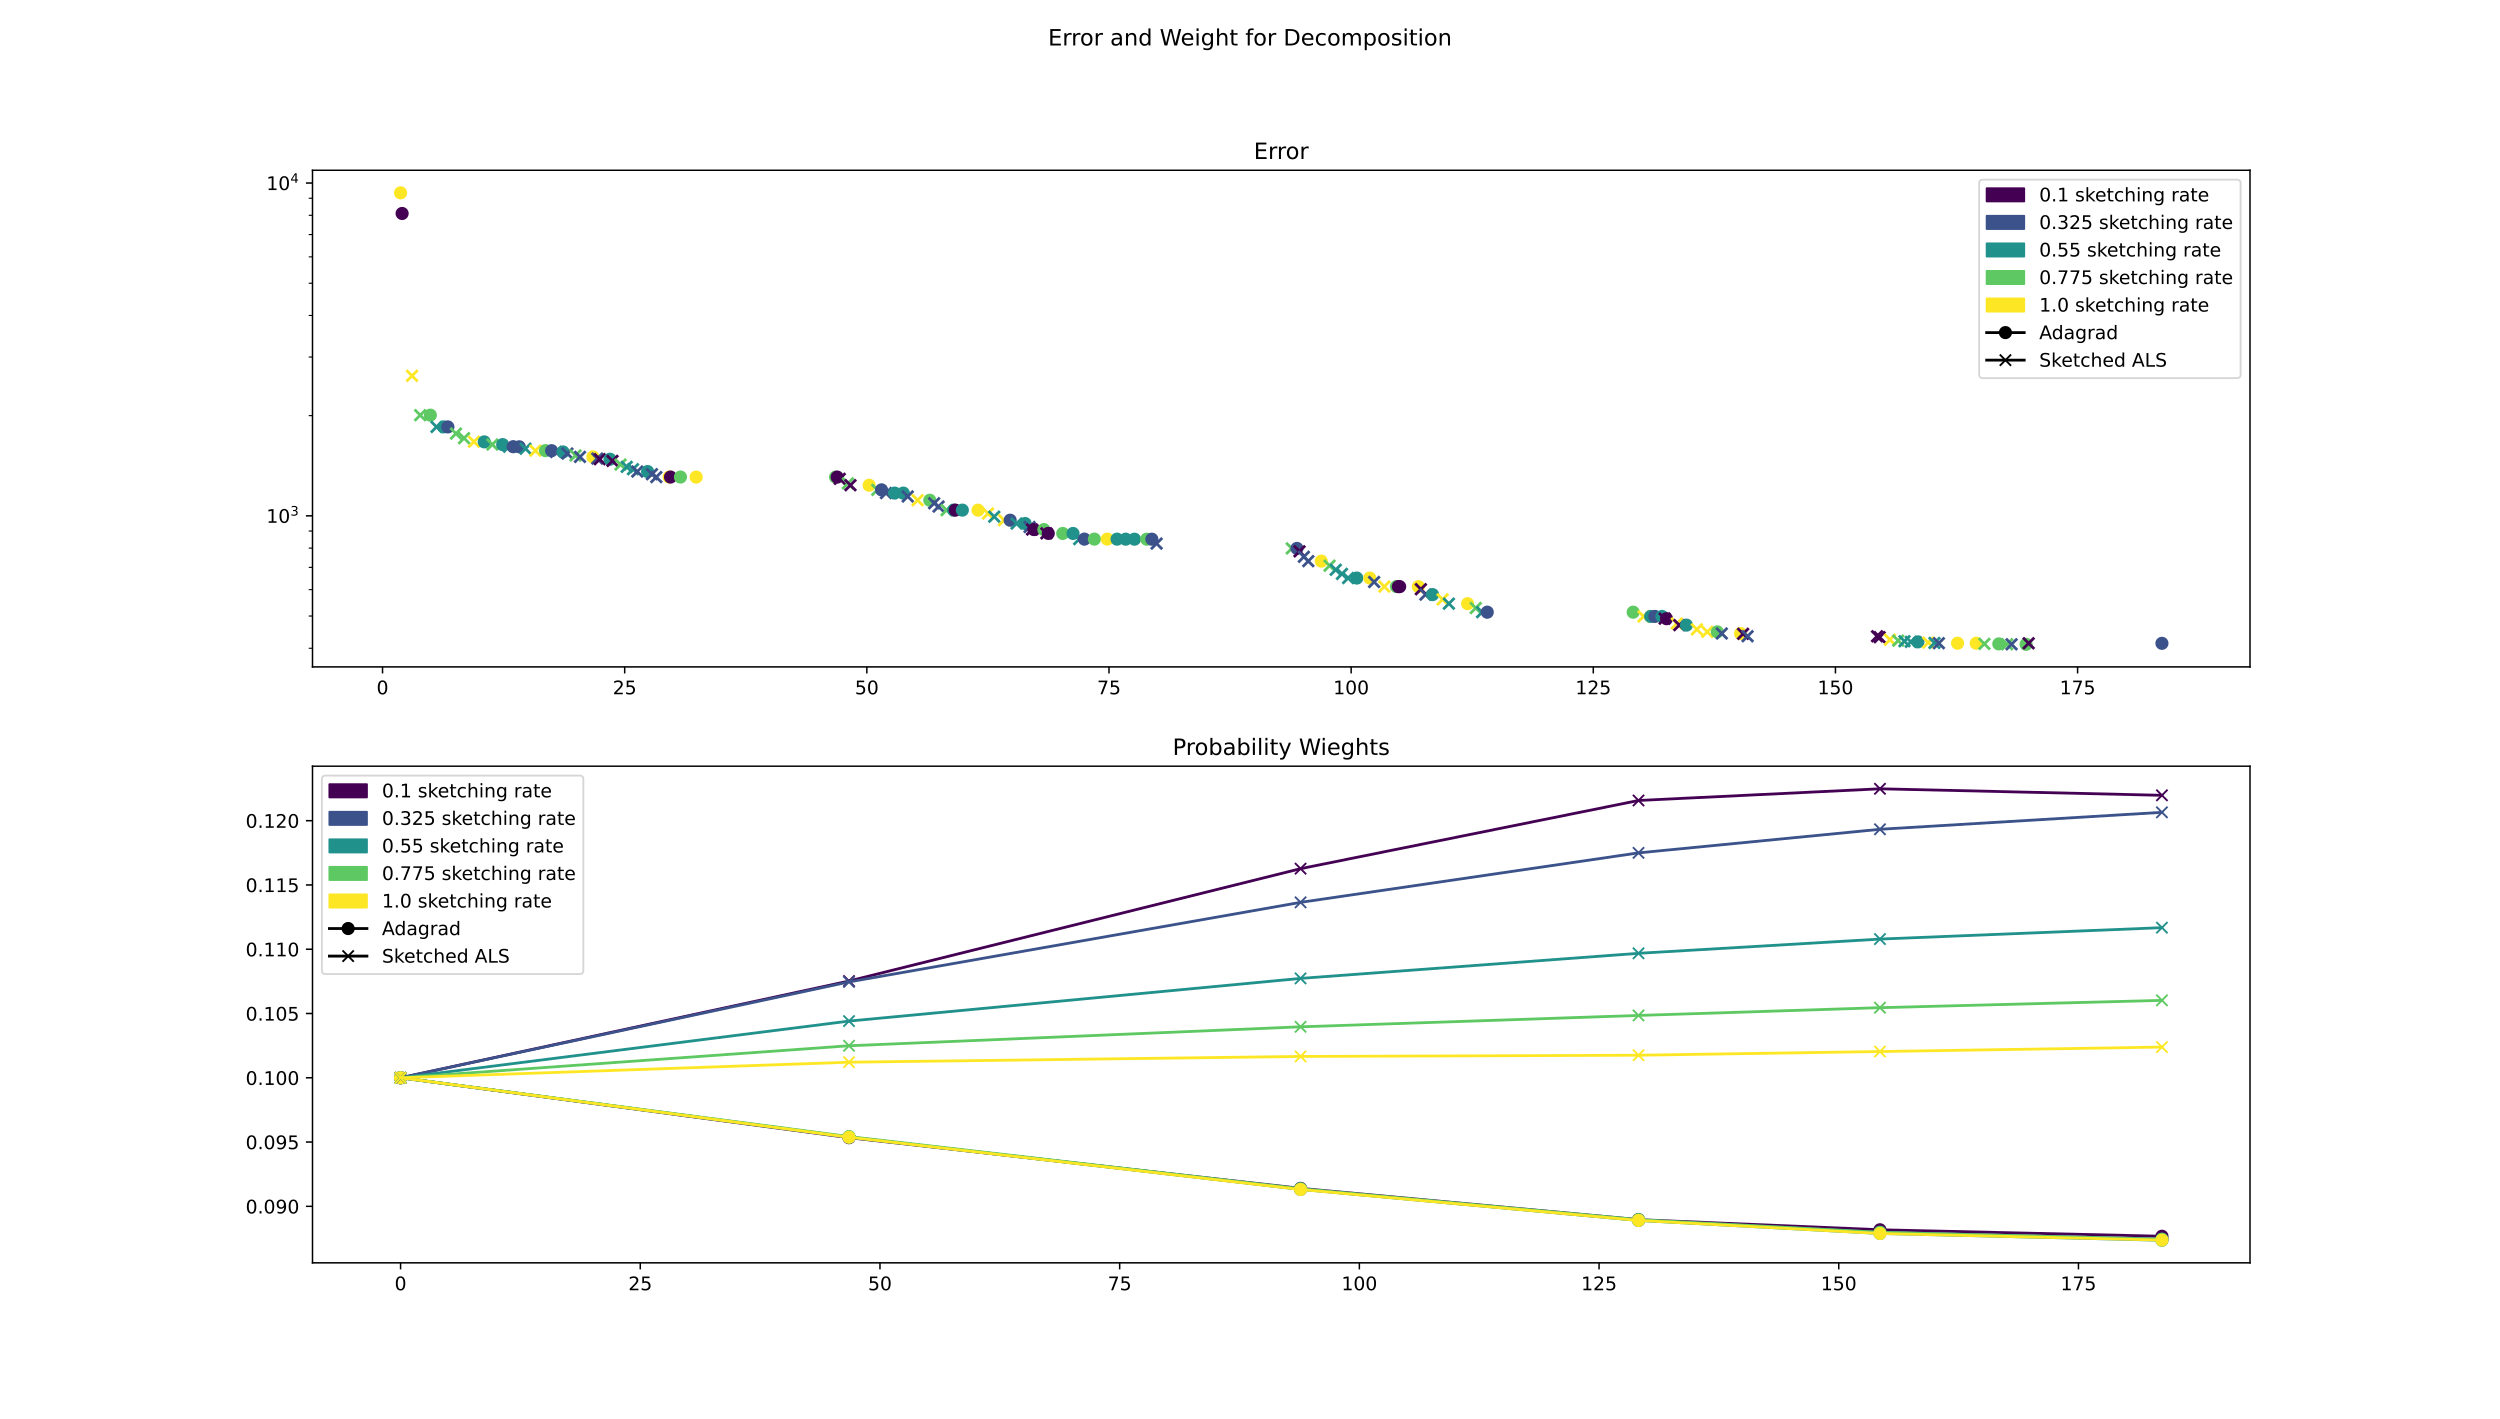 <?xml version="1.0" encoding="utf-8" standalone="no"?>
<!DOCTYPE svg PUBLIC "-//W3C//DTD SVG 1.1//EN"
  "http://www.w3.org/Graphics/SVG/1.1/DTD/svg11.dtd">
<!-- Created with matplotlib (https://matplotlib.org/) -->
<svg height="756pt" version="1.1" viewBox="0 0 1332 756" width="1332pt" xmlns="http://www.w3.org/2000/svg" xmlns:xlink="http://www.w3.org/1999/xlink">
 <defs>
  <style type="text/css">
*{stroke-linecap:butt;stroke-linejoin:round;}
  </style>
 </defs>
 <g id="figure_1">
  <g id="patch_1">
   <path d="M 0 756 
L 1332 756 
L 1332 0 
L 0 0 
z
" style="fill:#ffffff;"/>
  </g>
  <g id="axes_1">
   <g id="patch_2">
    <path d="M 166.5 355.32 
L 1198.8 355.32 
L 1198.8 90.72 
L 166.5 90.72 
z
" style="fill:#ffffff;"/>
   </g>
   <g id="PathCollection_1">
    <defs>
     <path d="M 0 3 
C 0.796 3 1.559 2.684 2.121 2.121 
C 2.684 1.559 3 0.796 3 0 
C 3 -0.796 2.684 -1.559 2.121 -2.121 
C 1.559 -2.684 0.796 -3 0 -3 
C -0.796 -3 -1.559 -2.684 -2.121 -2.121 
C -2.684 -1.559 -3 -0.796 -3 0 
C -3 0.796 -2.684 1.559 -2.121 2.121 
C -1.559 2.684 -0.796 3 0 3 
z
" id="m46ee5d1e9c" style="stroke:#fde725;"/>
    </defs>
    <g clip-path="url(#pe34cb4f9d4)">
     <use style="fill:#fde725;stroke:#fde725;" x="213.423" xlink:href="#m46ee5d1e9c" y="102.747"/>
    </g>
   </g>
   <g id="PathCollection_2">
    <defs>
     <path d="M 0 3 
C 0.796 3 1.559 2.684 2.121 2.121 
C 2.684 1.559 3 0.796 3 0 
C 3 -0.796 2.684 -1.559 2.121 -2.121 
C 1.559 -2.684 0.796 -3 0 -3 
C -0.796 -3 -1.559 -2.684 -2.121 -2.121 
C -2.684 -1.559 -3 -0.796 -3 0 
C -3 0.796 -2.684 1.559 -2.121 2.121 
C -1.559 2.684 -0.796 3 0 3 
z
" id="m6473f2c37e" style="stroke:#440154;"/>
    </defs>
    <g clip-path="url(#pe34cb4f9d4)">
     <use style="fill:#440154;stroke:#440154;" x="214.246" xlink:href="#m6473f2c37e" y="113.743"/>
    </g>
   </g>
   <g id="PathCollection_3">
    <defs>
     <path d="M -3 3 
L 3 -3 
M -3 -3 
L 3 3 
" id="m50ccd37a6b" style="stroke:#fde725;stroke-width:1.5;"/>
    </defs>
    <g clip-path="url(#pe34cb4f9d4)">
     <use style="fill:#fde725;stroke:#fde725;stroke-width:1.5;" x="219.541" xlink:href="#m50ccd37a6b" y="200.234"/>
    </g>
   </g>
   <g id="PathCollection_4">
    <defs>
     <path d="M -3 3 
L 3 -3 
M -3 -3 
L 3 3 
" id="m5ccf729bf7" style="stroke:#5ec962;stroke-width:1.5;"/>
    </defs>
    <g clip-path="url(#pe34cb4f9d4)">
     <use style="fill:#5ec962;stroke:#5ec962;stroke-width:1.5;" x="223.898" xlink:href="#m5ccf729bf7" y="221.201"/>
    </g>
   </g>
   <g id="PathCollection_5">
    <defs>
     <path d="M 0 3 
C 0.796 3 1.559 2.684 2.121 2.121 
C 2.684 1.559 3 0.796 3 0 
C 3 -0.796 2.684 -1.559 2.121 -2.121 
C 1.559 -2.684 0.796 -3 0 -3 
C -0.796 -3 -1.559 -2.684 -2.121 -2.121 
C -2.684 -1.559 -3 -0.796 -3 0 
C -3 0.796 -2.684 1.559 -2.121 2.121 
C -1.559 2.684 -0.796 3 0 3 
z
" id="mbc947e3e36" style="stroke:#5ec962;"/>
    </defs>
    <g clip-path="url(#pe34cb4f9d4)">
     <use style="fill:#5ec962;stroke:#5ec962;" x="229.288" xlink:href="#mbc947e3e36" y="221.201"/>
    </g>
   </g>
   <g id="PathCollection_6">
    <defs>
     <path d="M -3 3 
L 3 -3 
M -3 -3 
L 3 3 
" id="m84d20ed7e5" style="stroke:#21918c;stroke-width:1.5;"/>
    </defs>
    <g clip-path="url(#pe34cb4f9d4)">
     <use style="fill:#21918c;stroke:#21918c;stroke-width:1.5;" x="232.584" xlink:href="#m84d20ed7e5" y="227.459"/>
    </g>
   </g>
   <g id="PathCollection_7">
    <defs>
     <path d="M 0 3 
C 0.796 3 1.559 2.684 2.121 2.121 
C 2.684 1.559 3 0.796 3 0 
C 3 -0.796 2.684 -1.559 2.121 -2.121 
C 1.559 -2.684 0.796 -3 0 -3 
C -0.796 -3 -1.559 -2.684 -2.121 -2.121 
C -2.684 -1.559 -3 -0.796 -3 0 
C -3 0.796 -2.684 1.559 -2.121 2.121 
C -1.559 2.684 -0.796 3 0 3 
z
" id="m86e22fce68" style="stroke:#21918c;"/>
    </defs>
    <g clip-path="url(#pe34cb4f9d4)">
     <use style="fill:#21918c;stroke:#21918c;" x="236.358" xlink:href="#m86e22fce68" y="227.46"/>
    </g>
   </g>
   <g id="PathCollection_8">
    <defs>
     <path d="M 0 3 
C 0.796 3 1.559 2.684 2.121 2.121 
C 2.684 1.559 3 0.796 3 0 
C 3 -0.796 2.684 -1.559 2.121 -2.121 
C 1.559 -2.684 0.796 -3 0 -3 
C -0.796 -3 -1.559 -2.684 -2.121 -2.121 
C -2.684 -1.559 -3 -0.796 -3 0 
C -3 0.796 -2.684 1.559 -2.121 2.121 
C -1.559 2.684 -0.796 3 0 3 
z
" id="mc9a3b89c1d" style="stroke:#3b528b;"/>
    </defs>
    <g clip-path="url(#pe34cb4f9d4)">
     <use style="fill:#3b528b;stroke:#3b528b;" x="238.63" xlink:href="#mc9a3b89c1d" y="227.459"/>
    </g>
   </g>
   <g id="PathCollection_9">
    <g clip-path="url(#pe34cb4f9d4)">
     <use style="fill:#5ec962;stroke:#5ec962;stroke-width:1.5;" x="242.945" xlink:href="#m5ccf729bf7" y="231.012"/>
    </g>
   </g>
   <g id="PathCollection_10">
    <g clip-path="url(#pe34cb4f9d4)">
     <use style="fill:#5ec962;stroke:#5ec962;stroke-width:1.5;" x="247.254" xlink:href="#m5ccf729bf7" y="233.459"/>
    </g>
   </g>
   <g id="PathCollection_11">
    <g clip-path="url(#pe34cb4f9d4)">
     <use style="fill:#fde725;stroke:#fde725;stroke-width:1.5;" x="252.523" xlink:href="#m50ccd37a6b" y="235.366"/>
    </g>
   </g>
   <g id="PathCollection_12">
    <g clip-path="url(#pe34cb4f9d4)">
     <use style="fill:#21918c;stroke:#21918c;" x="258.001" xlink:href="#m86e22fce68" y="235.432"/>
    </g>
   </g>
   <g id="PathCollection_13">
    <g clip-path="url(#pe34cb4f9d4)">
     <use style="fill:#5ec962;stroke:#5ec962;stroke-width:1.5;" x="262.344" xlink:href="#m5ccf729bf7" y="236.831"/>
    </g>
   </g>
   <g id="PathCollection_14">
    <g clip-path="url(#pe34cb4f9d4)">
     <use style="fill:#21918c;stroke:#21918c;" x="267.823" xlink:href="#m86e22fce68" y="236.886"/>
    </g>
   </g>
   <g id="PathCollection_15">
    <g clip-path="url(#pe34cb4f9d4)">
     <use style="fill:#21918c;stroke:#21918c;stroke-width:1.5;" x="271.162" xlink:href="#m84d20ed7e5" y="238.006"/>
    </g>
   </g>
   <g id="PathCollection_16">
    <g clip-path="url(#pe34cb4f9d4)">
     <use style="fill:#3b528b;stroke:#3b528b;" x="273.42" xlink:href="#mc9a3b89c1d" y="238.006"/>
    </g>
   </g>
   <g id="PathCollection_17">
    <g clip-path="url(#pe34cb4f9d4)">
     <use style="fill:#3b528b;stroke:#3b528b;" x="276.668" xlink:href="#mc9a3b89c1d" y="238.051"/>
    </g>
   </g>
   <g id="PathCollection_18">
    <g clip-path="url(#pe34cb4f9d4)">
     <use style="fill:#21918c;stroke:#21918c;stroke-width:1.5;" x="280.008" xlink:href="#m84d20ed7e5" y="239.065"/>
    </g>
   </g>
   <g id="PathCollection_19">
    <g clip-path="url(#pe34cb4f9d4)">
     <use style="fill:#fde725;stroke:#fde725;stroke-width:1.5;" x="285.247" xlink:href="#m50ccd37a6b" y="240.093"/>
    </g>
   </g>
   <g id="PathCollection_20">
    <g clip-path="url(#pe34cb4f9d4)">
     <use style="fill:#5ec962;stroke:#5ec962;" x="290.622" xlink:href="#mbc947e3e36" y="240.093"/>
    </g>
   </g>
   <g id="PathCollection_21">
    <g clip-path="url(#pe34cb4f9d4)">
     <use style="fill:#3b528b;stroke:#3b528b;" x="293.896" xlink:href="#mc9a3b89c1d" y="240.126"/>
    </g>
   </g>
   <g id="PathCollection_22">
    <defs>
     <path d="M -3 3 
L 3 -3 
M -3 -3 
L 3 3 
" id="ma078aaf938" style="stroke:#3b528b;stroke-width:1.5;"/>
    </defs>
    <g clip-path="url(#pe34cb4f9d4)">
     <use style="fill:#3b528b;stroke:#3b528b;stroke-width:1.5;" x="296.241" xlink:href="#ma078aaf938" y="240.801"/>
    </g>
   </g>
   <g id="PathCollection_23">
    <g clip-path="url(#pe34cb4f9d4)">
     <use style="fill:#21918c;stroke:#21918c;" x="299.987" xlink:href="#m86e22fce68" y="240.802"/>
    </g>
   </g>
   <g id="PathCollection_24">
    <g clip-path="url(#pe34cb4f9d4)">
     <use style="fill:#3b528b;stroke:#3b528b;stroke-width:1.5;" x="302.303" xlink:href="#ma078aaf938" y="241.652"/>
    </g>
   </g>
   <g id="PathCollection_25">
    <g clip-path="url(#pe34cb4f9d4)">
     <use style="fill:#5ec962;stroke:#5ec962;stroke-width:1.5;" x="306.645" xlink:href="#m5ccf729bf7" y="242.692"/>
    </g>
   </g>
   <g id="PathCollection_26">
    <g clip-path="url(#pe34cb4f9d4)">
     <use style="fill:#3b528b;stroke:#3b528b;stroke-width:1.5;" x="309.028" xlink:href="#ma078aaf938" y="243.428"/>
    </g>
   </g>
   <g id="PathCollection_27">
    <g clip-path="url(#pe34cb4f9d4)">
     <use style="fill:#fde725;stroke:#fde725;" x="315.898" xlink:href="#m46ee5d1e9c" y="243.429"/>
    </g>
   </g>
   <g id="PathCollection_28">
    <g clip-path="url(#pe34cb4f9d4)">
     <use style="fill:#3b528b;stroke:#3b528b;stroke-width:1.5;" x="318.21" xlink:href="#ma078aaf938" y="244.323"/>
    </g>
   </g>
   <g id="PathCollection_29">
    <defs>
     <path d="M -3 3 
L 3 -3 
M -3 -3 
L 3 3 
" id="mffa60fab31" style="stroke:#440154;stroke-width:1.5;"/>
    </defs>
    <g clip-path="url(#pe34cb4f9d4)">
     <use style="fill:#440154;stroke:#440154;stroke-width:1.5;" x="319.541" xlink:href="#mffa60fab31" y="244.647"/>
    </g>
   </g>
   <g id="PathCollection_30">
    <g clip-path="url(#pe34cb4f9d4)">
     <use style="fill:#21918c;stroke:#21918c;" x="325" xlink:href="#m86e22fce68" y="244.679"/>
    </g>
   </g>
   <g id="PathCollection_31">
    <g clip-path="url(#pe34cb4f9d4)">
     <use style="fill:#440154;stroke:#440154;stroke-width:1.5;" x="326.321" xlink:href="#mffa60fab31" y="245.572"/>
    </g>
   </g>
   <g id="PathCollection_32">
    <g clip-path="url(#pe34cb4f9d4)">
     <use style="fill:#5ec962;stroke:#5ec962;stroke-width:1.5;" x="330.617" xlink:href="#m5ccf729bf7" y="247.52"/>
    </g>
   </g>
   <g id="PathCollection_33">
    <g clip-path="url(#pe34cb4f9d4)">
     <use style="fill:#21918c;stroke:#21918c;stroke-width:1.5;" x="333.912" xlink:href="#m84d20ed7e5" y="248.73"/>
    </g>
   </g>
   <g id="PathCollection_34">
    <g clip-path="url(#pe34cb4f9d4)">
     <use style="fill:#21918c;stroke:#21918c;stroke-width:1.5;" x="337.248" xlink:href="#m84d20ed7e5" y="250"/>
    </g>
   </g>
   <g id="PathCollection_35">
    <g clip-path="url(#pe34cb4f9d4)">
     <use style="fill:#3b528b;stroke:#3b528b;stroke-width:1.5;" x="339.549" xlink:href="#ma078aaf938" y="251.222"/>
    </g>
   </g>
   <g id="PathCollection_36">
    <g clip-path="url(#pe34cb4f9d4)">
     <use style="fill:#21918c;stroke:#21918c;" x="345.041" xlink:href="#m86e22fce68" y="251.244"/>
    </g>
   </g>
   <g id="PathCollection_37">
    <g clip-path="url(#pe34cb4f9d4)">
     <use style="fill:#3b528b;stroke:#3b528b;stroke-width:1.5;" x="347.334" xlink:href="#ma078aaf938" y="252.652"/>
    </g>
   </g>
   <g id="PathCollection_38">
    <g clip-path="url(#pe34cb4f9d4)">
     <use style="fill:#3b528b;stroke:#3b528b;stroke-width:1.5;" x="349.679" xlink:href="#ma078aaf938" y="254.172"/>
    </g>
   </g>
   <g id="PathCollection_39">
    <g clip-path="url(#pe34cb4f9d4)">
     <use style="fill:#fde725;stroke:#fde725;" x="356.538" xlink:href="#m46ee5d1e9c" y="254.173"/>
    </g>
   </g>
   <g id="PathCollection_40">
    <g clip-path="url(#pe34cb4f9d4)">
     <use style="fill:#440154;stroke:#440154;" x="357.241" xlink:href="#m6473f2c37e" y="254.172"/>
    </g>
   </g>
   <g id="PathCollection_41">
    <g clip-path="url(#pe34cb4f9d4)">
     <use style="fill:#5ec962;stroke:#5ec962;" x="362.543" xlink:href="#mbc947e3e36" y="254.174"/>
    </g>
   </g>
   <g id="PathCollection_42">
    <g clip-path="url(#pe34cb4f9d4)">
     <use style="fill:#fde725;stroke:#fde725;" x="370.924" xlink:href="#m46ee5d1e9c" y="254.188"/>
    </g>
   </g>
   <g id="PathCollection_43">
    <g clip-path="url(#pe34cb4f9d4)">
     <use style="fill:#5ec962;stroke:#5ec962;" x="445.191" xlink:href="#mbc947e3e36" y="254.19"/>
    </g>
   </g>
   <g id="PathCollection_44">
    <g clip-path="url(#pe34cb4f9d4)">
     <use style="fill:#440154;stroke:#440154;" x="446.05" xlink:href="#m6473f2c37e" y="254.189"/>
    </g>
   </g>
   <g id="PathCollection_45">
    <g clip-path="url(#pe34cb4f9d4)">
     <use style="fill:#440154;stroke:#440154;stroke-width:1.5;" x="447.412" xlink:href="#mffa60fab31" y="255.116"/>
    </g>
   </g>
   <g id="PathCollection_46">
    <g clip-path="url(#pe34cb4f9d4)">
     <use style="fill:#5ec962;stroke:#5ec962;stroke-width:1.5;" x="451.772" xlink:href="#m5ccf729bf7" y="257.533"/>
    </g>
   </g>
   <g id="PathCollection_47">
    <g clip-path="url(#pe34cb4f9d4)">
     <use style="fill:#440154;stroke:#440154;stroke-width:1.5;" x="453.117" xlink:href="#mffa60fab31" y="258.504"/>
    </g>
   </g>
   <g id="PathCollection_48">
    <g clip-path="url(#pe34cb4f9d4)">
     <use style="fill:#fde725;stroke:#fde725;" x="463.08" xlink:href="#m46ee5d1e9c" y="258.54"/>
    </g>
   </g>
   <g id="PathCollection_49">
    <g clip-path="url(#pe34cb4f9d4)">
     <use style="fill:#5ec962;stroke:#5ec962;stroke-width:1.5;" x="467.413" xlink:href="#m5ccf729bf7" y="260.995"/>
    </g>
   </g>
   <g id="PathCollection_50">
    <g clip-path="url(#pe34cb4f9d4)">
     <use style="fill:#3b528b;stroke:#3b528b;" x="469.683" xlink:href="#mc9a3b89c1d" y="260.994"/>
    </g>
   </g>
   <g id="PathCollection_51">
    <g clip-path="url(#pe34cb4f9d4)">
     <use style="fill:#3b528b;stroke:#3b528b;stroke-width:1.5;" x="472.048" xlink:href="#ma078aaf938" y="262.707"/>
    </g>
   </g>
   <g id="PathCollection_52">
    <g clip-path="url(#pe34cb4f9d4)">
     <use style="fill:#21918c;stroke:#21918c;" x="476.672" xlink:href="#m86e22fce68" y="262.718"/>
    </g>
   </g>
   <g id="PathCollection_53">
    <g clip-path="url(#pe34cb4f9d4)">
     <use style="fill:#21918c;stroke:#21918c;" x="481.278" xlink:href="#m86e22fce68" y="262.722"/>
    </g>
   </g>
   <g id="PathCollection_54">
    <g clip-path="url(#pe34cb4f9d4)">
     <use style="fill:#3b528b;stroke:#3b528b;stroke-width:1.5;" x="483.636" xlink:href="#ma078aaf938" y="264.517"/>
    </g>
   </g>
   <g id="PathCollection_55">
    <g clip-path="url(#pe34cb4f9d4)">
     <use style="fill:#fde725;stroke:#fde725;stroke-width:1.5;" x="488.908" xlink:href="#m50ccd37a6b" y="266.524"/>
    </g>
   </g>
   <g id="PathCollection_56">
    <g clip-path="url(#pe34cb4f9d4)">
     <use style="fill:#5ec962;stroke:#5ec962;" x="495.392" xlink:href="#mbc947e3e36" y="266.532"/>
    </g>
   </g>
   <g id="PathCollection_57">
    <g clip-path="url(#pe34cb4f9d4)">
     <use style="fill:#3b528b;stroke:#3b528b;stroke-width:1.5;" x="497.715" xlink:href="#ma078aaf938" y="268.135"/>
    </g>
   </g>
   <g id="PathCollection_58">
    <g clip-path="url(#pe34cb4f9d4)">
     <use style="fill:#3b528b;stroke:#3b528b;stroke-width:1.5;" x="500.062" xlink:href="#ma078aaf938" y="269.876"/>
    </g>
   </g>
   <g id="PathCollection_59">
    <g clip-path="url(#pe34cb4f9d4)">
     <use style="fill:#5ec962;stroke:#5ec962;stroke-width:1.5;" x="504.338" xlink:href="#m5ccf729bf7" y="271.792"/>
    </g>
   </g>
   <g id="PathCollection_60">
    <g clip-path="url(#pe34cb4f9d4)">
     <use style="fill:#21918c;stroke:#21918c;" x="508.128" xlink:href="#m86e22fce68" y="271.792"/>
    </g>
   </g>
   <g id="PathCollection_61">
    <g clip-path="url(#pe34cb4f9d4)">
     <use style="fill:#440154;stroke:#440154;" x="508.97" xlink:href="#m6473f2c37e" y="271.794"/>
    </g>
   </g>
   <g id="PathCollection_62">
    <g clip-path="url(#pe34cb4f9d4)">
     <use style="fill:#21918c;stroke:#21918c;" x="512.733" xlink:href="#m86e22fce68" y="271.794"/>
    </g>
   </g>
   <g id="PathCollection_63">
    <g clip-path="url(#pe34cb4f9d4)">
     <use style="fill:#fde725;stroke:#fde725;" x="521.102" xlink:href="#m46ee5d1e9c" y="271.801"/>
    </g>
   </g>
   <g id="PathCollection_64">
    <g clip-path="url(#pe34cb4f9d4)">
     <use style="fill:#fde725;stroke:#fde725;stroke-width:1.5;" x="526.407" xlink:href="#m50ccd37a6b" y="273.595"/>
    </g>
   </g>
   <g id="PathCollection_65">
    <g clip-path="url(#pe34cb4f9d4)">
     <use style="fill:#21918c;stroke:#21918c;stroke-width:1.5;" x="529.725" xlink:href="#m84d20ed7e5" y="275.288"/>
    </g>
   </g>
   <g id="PathCollection_66">
    <g clip-path="url(#pe34cb4f9d4)">
     <use style="fill:#fde725;stroke:#fde725;stroke-width:1.5;" x="534.968" xlink:href="#m50ccd37a6b" y="277.147"/>
    </g>
   </g>
   <g id="PathCollection_67">
    <g clip-path="url(#pe34cb4f9d4)">
     <use style="fill:#3b528b;stroke:#3b528b;" x="538.208" xlink:href="#mc9a3b89c1d" y="277.168"/>
    </g>
   </g>
   <g id="PathCollection_68">
    <g clip-path="url(#pe34cb4f9d4)">
     <use style="fill:#21918c;stroke:#21918c;stroke-width:1.5;" x="541.624" xlink:href="#m84d20ed7e5" y="278.936"/>
    </g>
   </g>
   <g id="PathCollection_69">
    <g clip-path="url(#pe34cb4f9d4)">
     <use style="fill:#21918c;stroke:#21918c;" x="546.209" xlink:href="#m86e22fce68" y="278.943"/>
    </g>
   </g>
   <g id="PathCollection_70">
    <g clip-path="url(#pe34cb4f9d4)">
     <use style="fill:#3b528b;stroke:#3b528b;stroke-width:1.5;" x="548.557" xlink:href="#ma078aaf938" y="280.775"/>
    </g>
   </g>
   <g id="PathCollection_71">
    <g clip-path="url(#pe34cb4f9d4)">
     <use style="fill:#440154;stroke:#440154;stroke-width:1.5;" x="549.883" xlink:href="#mffa60fab31" y="282.119"/>
    </g>
   </g>
   <g id="PathCollection_72">
    <g clip-path="url(#pe34cb4f9d4)">
     <use style="fill:#440154;stroke:#440154;" x="550.874" xlink:href="#m6473f2c37e" y="282.161"/>
    </g>
   </g>
   <g id="PathCollection_73">
    <g clip-path="url(#pe34cb4f9d4)">
     <use style="fill:#5ec962;stroke:#5ec962;" x="556.183" xlink:href="#mbc947e3e36" y="282.168"/>
    </g>
   </g>
   <g id="PathCollection_74">
    <g clip-path="url(#pe34cb4f9d4)">
     <use style="fill:#440154;stroke:#440154;stroke-width:1.5;" x="557.509" xlink:href="#mffa60fab31" y="284.164"/>
    </g>
   </g>
   <g id="PathCollection_75">
    <g clip-path="url(#pe34cb4f9d4)">
     <use style="fill:#440154;stroke:#440154;" x="558.514" xlink:href="#m6473f2c37e" y="284.2"/>
    </g>
   </g>
   <g id="PathCollection_76">
    <g clip-path="url(#pe34cb4f9d4)">
     <use style="fill:#5ec962;stroke:#5ec962;" x="566.23" xlink:href="#mbc947e3e36" y="284.219"/>
    </g>
   </g>
   <g id="PathCollection_77">
    <g clip-path="url(#pe34cb4f9d4)">
     <use style="fill:#21918c;stroke:#21918c;" x="571.707" xlink:href="#m86e22fce68" y="284.234"/>
    </g>
   </g>
   <g id="PathCollection_78">
    <g clip-path="url(#pe34cb4f9d4)">
     <use style="fill:#21918c;stroke:#21918c;stroke-width:1.5;" x="574.998" xlink:href="#m84d20ed7e5" y="287.234"/>
    </g>
   </g>
   <g id="PathCollection_79">
    <g clip-path="url(#pe34cb4f9d4)">
     <use style="fill:#3b528b;stroke:#3b528b;" x="577.763" xlink:href="#mc9a3b89c1d" y="287.241"/>
    </g>
   </g>
   <g id="PathCollection_80">
    <g clip-path="url(#pe34cb4f9d4)">
     <use style="fill:#5ec962;stroke:#5ec962;" x="583.077" xlink:href="#mbc947e3e36" y="287.241"/>
    </g>
   </g>
   <g id="PathCollection_81">
    <g clip-path="url(#pe34cb4f9d4)">
     <use style="fill:#fde725;stroke:#fde725;" x="589.934" xlink:href="#m46ee5d1e9c" y="287.241"/>
    </g>
   </g>
   <g id="PathCollection_82">
    <g clip-path="url(#pe34cb4f9d4)">
     <use style="fill:#21918c;stroke:#21918c;" x="595.165" xlink:href="#m86e22fce68" y="287.268"/>
    </g>
   </g>
   <g id="PathCollection_83">
    <g clip-path="url(#pe34cb4f9d4)">
     <use style="fill:#21918c;stroke:#21918c;" x="599.781" xlink:href="#m86e22fce68" y="287.274"/>
    </g>
   </g>
   <g id="PathCollection_84">
    <g clip-path="url(#pe34cb4f9d4)">
     <use style="fill:#21918c;stroke:#21918c;" x="604.45" xlink:href="#m86e22fce68" y="287.279"/>
    </g>
   </g>
   <g id="PathCollection_85">
    <g clip-path="url(#pe34cb4f9d4)">
     <use style="fill:#5ec962;stroke:#5ec962;" x="610.954" xlink:href="#mbc947e3e36" y="287.284"/>
    </g>
   </g>
   <g id="PathCollection_86">
    <g clip-path="url(#pe34cb4f9d4)">
     <use style="fill:#3b528b;stroke:#3b528b;" x="613.71" xlink:href="#mc9a3b89c1d" y="287.286"/>
    </g>
   </g>
   <g id="PathCollection_87">
    <g clip-path="url(#pe34cb4f9d4)">
     <use style="fill:#3b528b;stroke:#3b528b;stroke-width:1.5;" x="616.224" xlink:href="#ma078aaf938" y="289.614"/>
    </g>
   </g>
   <g id="PathCollection_88">
    <g clip-path="url(#pe34cb4f9d4)">
     <use style="fill:#5ec962;stroke:#5ec962;stroke-width:1.5;" x="688.242" xlink:href="#m5ccf729bf7" y="292.187"/>
    </g>
   </g>
   <g id="PathCollection_89">
    <g clip-path="url(#pe34cb4f9d4)">
     <use style="fill:#3b528b;stroke:#3b528b;" x="691.029" xlink:href="#mc9a3b89c1d" y="292.192"/>
    </g>
   </g>
   <g id="PathCollection_90">
    <g clip-path="url(#pe34cb4f9d4)">
     <use style="fill:#440154;stroke:#440154;stroke-width:1.5;" x="692.374" xlink:href="#mffa60fab31" y="293.748"/>
    </g>
   </g>
   <g id="PathCollection_91">
    <g clip-path="url(#pe34cb4f9d4)">
     <use style="fill:#3b528b;stroke:#3b528b;stroke-width:1.5;" x="694.711" xlink:href="#ma078aaf938" y="296.647"/>
    </g>
   </g>
   <g id="PathCollection_92">
    <g clip-path="url(#pe34cb4f9d4)">
     <use style="fill:#3b528b;stroke:#3b528b;stroke-width:1.5;" x="697.061" xlink:href="#ma078aaf938" y="298.976"/>
    </g>
   </g>
   <g id="PathCollection_93">
    <g clip-path="url(#pe34cb4f9d4)">
     <use style="fill:#fde725;stroke:#fde725;" x="703.981" xlink:href="#m46ee5d1e9c" y="298.977"/>
    </g>
   </g>
   <g id="PathCollection_94">
    <g clip-path="url(#pe34cb4f9d4)">
     <use style="fill:#5ec962;stroke:#5ec962;stroke-width:1.5;" x="708.384" xlink:href="#m5ccf729bf7" y="301.388"/>
    </g>
   </g>
   <g id="PathCollection_95">
    <g clip-path="url(#pe34cb4f9d4)">
     <use style="fill:#21918c;stroke:#21918c;stroke-width:1.5;" x="711.673" xlink:href="#m84d20ed7e5" y="303.566"/>
    </g>
   </g>
   <g id="PathCollection_96">
    <g clip-path="url(#pe34cb4f9d4)">
     <use style="fill:#21918c;stroke:#21918c;stroke-width:1.5;" x="714.991" xlink:href="#m84d20ed7e5" y="305.757"/>
    </g>
   </g>
   <g id="PathCollection_97">
    <g clip-path="url(#pe34cb4f9d4)">
     <use style="fill:#21918c;stroke:#21918c;stroke-width:1.5;" x="718.278" xlink:href="#m84d20ed7e5" y="307.98"/>
    </g>
   </g>
   <g id="PathCollection_98">
    <g clip-path="url(#pe34cb4f9d4)">
     <use style="fill:#21918c;stroke:#21918c;" x="722.905" xlink:href="#m86e22fce68" y="307.988"/>
    </g>
   </g>
   <g id="PathCollection_99">
    <g clip-path="url(#pe34cb4f9d4)">
     <use style="fill:#fde725;stroke:#fde725;" x="729.804" xlink:href="#m46ee5d1e9c" y="307.989"/>
    </g>
   </g>
   <g id="PathCollection_100">
    <g clip-path="url(#pe34cb4f9d4)">
     <use style="fill:#3b528b;stroke:#3b528b;stroke-width:1.5;" x="732.132" xlink:href="#ma078aaf938" y="310.085"/>
    </g>
   </g>
   <g id="PathCollection_101">
    <g clip-path="url(#pe34cb4f9d4)">
     <use style="fill:#fde725;stroke:#fde725;stroke-width:1.5;" x="737.568" xlink:href="#m50ccd37a6b" y="312.528"/>
    </g>
   </g>
   <g id="PathCollection_102">
    <g clip-path="url(#pe34cb4f9d4)">
     <use style="fill:#5ec962;stroke:#5ec962;" x="744.048" xlink:href="#mbc947e3e36" y="312.538"/>
    </g>
   </g>
   <g id="PathCollection_103">
    <g clip-path="url(#pe34cb4f9d4)">
     <use style="fill:#440154;stroke:#440154;" x="745.047" xlink:href="#m6473f2c37e" y="312.555"/>
    </g>
   </g>
   <g id="PathCollection_104">
    <g clip-path="url(#pe34cb4f9d4)">
     <use style="fill:#440154;stroke:#440154;" x="745.741" xlink:href="#m6473f2c37e" y="312.553"/>
    </g>
   </g>
   <g id="PathCollection_105">
    <g clip-path="url(#pe34cb4f9d4)">
     <use style="fill:#fde725;stroke:#fde725;" x="755.723" xlink:href="#m46ee5d1e9c" y="312.57"/>
    </g>
   </g>
   <g id="PathCollection_106">
    <g clip-path="url(#pe34cb4f9d4)">
     <use style="fill:#440154;stroke:#440154;stroke-width:1.5;" x="757.045" xlink:href="#mffa60fab31" y="313.943"/>
    </g>
   </g>
   <g id="PathCollection_107">
    <g clip-path="url(#pe34cb4f9d4)">
     <use style="fill:#3b528b;stroke:#3b528b;stroke-width:1.5;" x="759.494" xlink:href="#ma078aaf938" y="316.802"/>
    </g>
   </g>
   <g id="PathCollection_108">
    <g clip-path="url(#pe34cb4f9d4)">
     <use style="fill:#21918c;stroke:#21918c;" x="763.278" xlink:href="#m86e22fce68" y="316.804"/>
    </g>
   </g>
   <g id="PathCollection_109">
    <g clip-path="url(#pe34cb4f9d4)">
     <use style="fill:#fde725;stroke:#fde725;stroke-width:1.5;" x="768.606" xlink:href="#m50ccd37a6b" y="319.362"/>
    </g>
   </g>
   <g id="PathCollection_110">
    <g clip-path="url(#pe34cb4f9d4)">
     <use style="fill:#21918c;stroke:#21918c;stroke-width:1.5;" x="771.965" xlink:href="#m84d20ed7e5" y="321.619"/>
    </g>
   </g>
   <g id="PathCollection_111">
    <g clip-path="url(#pe34cb4f9d4)">
     <use style="fill:#fde725;stroke:#fde725;" x="781.934" xlink:href="#m46ee5d1e9c" y="321.641"/>
    </g>
   </g>
   <g id="PathCollection_112">
    <g clip-path="url(#pe34cb4f9d4)">
     <use style="fill:#5ec962;stroke:#5ec962;stroke-width:1.5;" x="786.281" xlink:href="#m5ccf729bf7" y="323.958"/>
    </g>
   </g>
   <g id="PathCollection_113">
    <g clip-path="url(#pe34cb4f9d4)">
     <use style="fill:#21918c;stroke:#21918c;stroke-width:1.5;" x="789.652" xlink:href="#m84d20ed7e5" y="326.16"/>
    </g>
   </g>
   <g id="PathCollection_114">
    <g clip-path="url(#pe34cb4f9d4)">
     <use style="fill:#3b528b;stroke:#3b528b;" x="792.409" xlink:href="#mc9a3b89c1d" y="326.168"/>
    </g>
   </g>
   <g id="PathCollection_115">
    <g clip-path="url(#pe34cb4f9d4)">
     <use style="fill:#5ec962;stroke:#5ec962;" x="870.149" xlink:href="#mbc947e3e36" y="326.172"/>
    </g>
   </g>
   <g id="PathCollection_116">
    <g clip-path="url(#pe34cb4f9d4)">
     <use style="fill:#fde725;stroke:#fde725;stroke-width:1.5;" x="875.673" xlink:href="#m50ccd37a6b" y="328.435"/>
    </g>
   </g>
   <g id="PathCollection_117">
    <g clip-path="url(#pe34cb4f9d4)">
     <use style="fill:#21918c;stroke:#21918c;" x="879.459" xlink:href="#m86e22fce68" y="328.434"/>
    </g>
   </g>
   <g id="PathCollection_118">
    <g clip-path="url(#pe34cb4f9d4)">
     <use style="fill:#3b528b;stroke:#3b528b;" x="881.73" xlink:href="#mc9a3b89c1d" y="328.434"/>
    </g>
   </g>
   <g id="PathCollection_119">
    <g clip-path="url(#pe34cb4f9d4)">
     <use style="fill:#21918c;stroke:#21918c;" x="885.526" xlink:href="#m86e22fce68" y="328.434"/>
    </g>
   </g>
   <g id="PathCollection_120">
    <g clip-path="url(#pe34cb4f9d4)">
     <use style="fill:#440154;stroke:#440154;stroke-width:1.5;" x="886.922" xlink:href="#mffa60fab31" y="329.589"/>
    </g>
   </g>
   <g id="PathCollection_121">
    <g clip-path="url(#pe34cb4f9d4)">
     <use style="fill:#440154;stroke:#440154;" x="887.927" xlink:href="#m6473f2c37e" y="329.639"/>
    </g>
   </g>
   <g id="PathCollection_122">
    <g clip-path="url(#pe34cb4f9d4)">
     <use style="fill:#fde725;stroke:#fde725;stroke-width:1.5;" x="893.395" xlink:href="#m50ccd37a6b" y="332.206"/>
    </g>
   </g>
   <g id="PathCollection_123">
    <g clip-path="url(#pe34cb4f9d4)">
     <use style="fill:#440154;stroke:#440154;stroke-width:1.5;" x="894.722" xlink:href="#mffa60fab31" y="333.061"/>
    </g>
   </g>
   <g id="PathCollection_124">
    <g clip-path="url(#pe34cb4f9d4)">
     <use style="fill:#21918c;stroke:#21918c;" x="898.548" xlink:href="#m86e22fce68" y="333.07"/>
    </g>
   </g>
   <g id="PathCollection_125">
    <g clip-path="url(#pe34cb4f9d4)">
     <use style="fill:#fde725;stroke:#fde725;stroke-width:1.5;" x="904.102" xlink:href="#m50ccd37a6b" y="335.325"/>
    </g>
   </g>
   <g id="PathCollection_126">
    <g clip-path="url(#pe34cb4f9d4)">
     <use style="fill:#fde725;stroke:#fde725;stroke-width:1.5;" x="909.63" xlink:href="#m50ccd37a6b" y="336.656"/>
    </g>
   </g>
   <g id="PathCollection_127">
    <g clip-path="url(#pe34cb4f9d4)">
     <use style="fill:#5ec962;stroke:#5ec962;" x="914.986" xlink:href="#mbc947e3e36" y="336.656"/>
    </g>
   </g>
   <g id="PathCollection_128">
    <g clip-path="url(#pe34cb4f9d4)">
     <use style="fill:#3b528b;stroke:#3b528b;stroke-width:1.5;" x="917.368" xlink:href="#ma078aaf938" y="337.52"/>
    </g>
   </g>
   <g id="PathCollection_129">
    <g clip-path="url(#pe34cb4f9d4)">
     <use style="fill:#fde725;stroke:#fde725;" x="927.376" xlink:href="#m46ee5d1e9c" y="337.544"/>
    </g>
   </g>
   <g id="PathCollection_130">
    <g clip-path="url(#pe34cb4f9d4)">
     <use style="fill:#440154;stroke:#440154;stroke-width:1.5;" x="928.723" xlink:href="#mffa60fab31" y="337.701"/>
    </g>
   </g>
   <g id="PathCollection_131">
    <g clip-path="url(#pe34cb4f9d4)">
     <use style="fill:#3b528b;stroke:#3b528b;stroke-width:1.5;" x="931.113" xlink:href="#ma078aaf938" y="338.985"/>
    </g>
   </g>
   <g id="PathCollection_132">
    <g clip-path="url(#pe34cb4f9d4)">
     <use style="fill:#440154;stroke:#440154;stroke-width:1.5;" x="1000.103" xlink:href="#mffa60fab31" y="339.001"/>
    </g>
   </g>
   <g id="PathCollection_133">
    <g clip-path="url(#pe34cb4f9d4)">
     <use style="fill:#440154;stroke:#440154;stroke-width:1.5;" x="1001.455" xlink:href="#mffa60fab31" y="339.493"/>
    </g>
   </g>
   <g id="PathCollection_134">
    <g clip-path="url(#pe34cb4f9d4)">
     <use style="fill:#fde725;stroke:#fde725;stroke-width:1.5;" x="1006.97" xlink:href="#m50ccd37a6b" y="340.834"/>
    </g>
   </g>
   <g id="PathCollection_135">
    <g clip-path="url(#pe34cb4f9d4)">
     <use style="fill:#5ec962;stroke:#5ec962;stroke-width:1.5;" x="1011.347" xlink:href="#m5ccf729bf7" y="341.317"/>
    </g>
   </g>
   <g id="PathCollection_136">
    <g clip-path="url(#pe34cb4f9d4)">
     <use style="fill:#21918c;stroke:#21918c;stroke-width:1.5;" x="1014.71" xlink:href="#m84d20ed7e5" y="341.651"/>
    </g>
   </g>
   <g id="PathCollection_137">
    <g clip-path="url(#pe34cb4f9d4)">
     <use style="fill:#21918c;stroke:#21918c;stroke-width:1.5;" x="1018.076" xlink:href="#m84d20ed7e5" y="341.992"/>
    </g>
   </g>
   <g id="PathCollection_138">
    <g clip-path="url(#pe34cb4f9d4)">
     <use style="fill:#21918c;stroke:#21918c;" x="1021.87" xlink:href="#m86e22fce68" y="341.992"/>
    </g>
   </g>
   <g id="PathCollection_139">
    <g clip-path="url(#pe34cb4f9d4)">
     <use style="fill:#fde725;stroke:#fde725;stroke-width:1.5;" x="1027.345" xlink:href="#m50ccd37a6b" y="342.367"/>
    </g>
   </g>
   <g id="PathCollection_140">
    <g clip-path="url(#pe34cb4f9d4)">
     <use style="fill:#21918c;stroke:#21918c;stroke-width:1.5;" x="1030.683" xlink:href="#m84d20ed7e5" y="342.564"/>
    </g>
   </g>
   <g id="PathCollection_141">
    <g clip-path="url(#pe34cb4f9d4)">
     <use style="fill:#3b528b;stroke:#3b528b;stroke-width:1.5;" x="1033.019" xlink:href="#ma078aaf938" y="342.689"/>
    </g>
   </g>
   <g id="PathCollection_142">
    <g clip-path="url(#pe34cb4f9d4)">
     <use style="fill:#fde725;stroke:#fde725;" x="1042.986" xlink:href="#m46ee5d1e9c" y="342.704"/>
    </g>
   </g>
   <g id="PathCollection_143">
    <g clip-path="url(#pe34cb4f9d4)">
     <use style="fill:#fde725;stroke:#fde725;" x="1052.935" xlink:href="#m46ee5d1e9c" y="342.709"/>
    </g>
   </g>
   <g id="PathCollection_144">
    <g clip-path="url(#pe34cb4f9d4)">
     <use style="fill:#5ec962;stroke:#5ec962;stroke-width:1.5;" x="1057.289" xlink:href="#m5ccf729bf7" y="343.054"/>
    </g>
   </g>
   <g id="PathCollection_145">
    <g clip-path="url(#pe34cb4f9d4)">
     <use style="fill:#5ec962;stroke:#5ec962;" x="1064.969" xlink:href="#mbc947e3e36" y="343.064"/>
    </g>
   </g>
   <g id="PathCollection_146">
    <g clip-path="url(#pe34cb4f9d4)">
     <use style="fill:#5ec962;stroke:#5ec962;stroke-width:1.5;" x="1069.404" xlink:href="#m5ccf729bf7" y="343.266"/>
    </g>
   </g>
   <g id="PathCollection_147">
    <g clip-path="url(#pe34cb4f9d4)">
     <use style="fill:#3b528b;stroke:#3b528b;stroke-width:1.5;" x="1071.763" xlink:href="#ma078aaf938" y="343.275"/>
    </g>
   </g>
   <g id="PathCollection_148">
    <g clip-path="url(#pe34cb4f9d4)">
     <use style="fill:#5ec962;stroke:#5ec962;" x="1079.51" xlink:href="#mbc947e3e36" y="343.293"/>
    </g>
   </g>
   <g id="PathCollection_149">
    <g clip-path="url(#pe34cb4f9d4)">
     <use style="fill:#440154;stroke:#440154;stroke-width:1.5;" x="1080.863" xlink:href="#mffa60fab31" y="342.736"/>
    </g>
   </g>
   <g id="PathCollection_150">
    <g clip-path="url(#pe34cb4f9d4)">
     <use style="fill:#3b528b;stroke:#3b528b;" x="1151.877" xlink:href="#mc9a3b89c1d" y="342.766"/>
    </g>
   </g>
   <g id="matplotlib.axis_1">
    <g id="xtick_1">
     <g id="line2d_1">
      <defs>
       <path d="M 0 0 
L 0 3.5 
" id="m48eda9463f" style="stroke:#000000;stroke-width:0.8;"/>
      </defs>
      <g>
       <use style="stroke:#000000;stroke-width:0.8;" x="203.814" xlink:href="#m48eda9463f" y="355.32"/>
      </g>
     </g>
     <g id="text_1">
      <!-- 0 -->
      <defs>
       <path d="M 31.781 66.406 
Q 24.172 66.406 20.328 58.906 
Q 16.5 51.422 16.5 36.375 
Q 16.5 21.391 20.328 13.891 
Q 24.172 6.391 31.781 6.391 
Q 39.453 6.391 43.281 13.891 
Q 47.125 21.391 47.125 36.375 
Q 47.125 51.422 43.281 58.906 
Q 39.453 66.406 31.781 66.406 
z
M 31.781 74.219 
Q 44.047 74.219 50.516 64.516 
Q 56.984 54.828 56.984 36.375 
Q 56.984 17.969 50.516 8.266 
Q 44.047 -1.422 31.781 -1.422 
Q 19.531 -1.422 13.062 8.266 
Q 6.594 17.969 6.594 36.375 
Q 6.594 54.828 13.062 64.516 
Q 19.531 74.219 31.781 74.219 
z
" id="DejaVuSans-48"/>
      </defs>
      <g transform="translate(200.633 369.918)scale(0.1 -0.1)">
       <use xlink:href="#DejaVuSans-48"/>
      </g>
     </g>
    </g>
    <g id="xtick_2">
     <g id="line2d_2">
      <g>
       <use style="stroke:#000000;stroke-width:0.8;" x="332.833" xlink:href="#m48eda9463f" y="355.32"/>
      </g>
     </g>
     <g id="text_2">
      <!-- 25 -->
      <defs>
       <path d="M 19.188 8.297 
L 53.609 8.297 
L 53.609 0 
L 7.328 0 
L 7.328 8.297 
Q 12.938 14.109 22.625 23.891 
Q 32.328 33.688 34.812 36.531 
Q 39.547 41.844 41.422 45.531 
Q 43.312 49.219 43.312 52.781 
Q 43.312 58.594 39.234 62.25 
Q 35.156 65.922 28.609 65.922 
Q 23.969 65.922 18.812 64.312 
Q 13.672 62.703 7.812 59.422 
L 7.812 69.391 
Q 13.766 71.781 18.938 73 
Q 24.125 74.219 28.422 74.219 
Q 39.75 74.219 46.484 68.547 
Q 53.219 62.891 53.219 53.422 
Q 53.219 48.922 51.531 44.891 
Q 49.859 40.875 45.406 35.406 
Q 44.188 33.984 37.641 27.219 
Q 31.109 20.453 19.188 8.297 
z
" id="DejaVuSans-50"/>
       <path d="M 10.797 72.906 
L 49.516 72.906 
L 49.516 64.594 
L 19.828 64.594 
L 19.828 46.734 
Q 21.969 47.469 24.109 47.828 
Q 26.266 48.188 28.422 48.188 
Q 40.625 48.188 47.75 41.5 
Q 54.891 34.812 54.891 23.391 
Q 54.891 11.625 47.562 5.094 
Q 40.234 -1.422 26.906 -1.422 
Q 22.312 -1.422 17.547 -0.641 
Q 12.797 0.141 7.719 1.703 
L 7.719 11.625 
Q 12.109 9.234 16.797 8.062 
Q 21.484 6.891 26.703 6.891 
Q 35.156 6.891 40.078 11.328 
Q 45.016 15.766 45.016 23.391 
Q 45.016 31 40.078 35.438 
Q 35.156 39.891 26.703 39.891 
Q 22.75 39.891 18.812 39.016 
Q 14.891 38.141 10.797 36.281 
z
" id="DejaVuSans-53"/>
      </defs>
      <g transform="translate(326.471 369.918)scale(0.1 -0.1)">
       <use xlink:href="#DejaVuSans-50"/>
       <use x="63.623" xlink:href="#DejaVuSans-53"/>
      </g>
     </g>
    </g>
    <g id="xtick_3">
     <g id="line2d_3">
      <g>
       <use style="stroke:#000000;stroke-width:0.8;" x="461.852" xlink:href="#m48eda9463f" y="355.32"/>
      </g>
     </g>
     <g id="text_3">
      <!-- 50 -->
      <g transform="translate(455.489 369.918)scale(0.1 -0.1)">
       <use xlink:href="#DejaVuSans-53"/>
       <use x="63.623" xlink:href="#DejaVuSans-48"/>
      </g>
     </g>
    </g>
    <g id="xtick_4">
     <g id="line2d_4">
      <g>
       <use style="stroke:#000000;stroke-width:0.8;" x="590.87" xlink:href="#m48eda9463f" y="355.32"/>
      </g>
     </g>
     <g id="text_4">
      <!-- 75 -->
      <defs>
       <path d="M 8.203 72.906 
L 55.078 72.906 
L 55.078 68.703 
L 28.609 0 
L 18.312 0 
L 43.219 64.594 
L 8.203 64.594 
z
" id="DejaVuSans-55"/>
      </defs>
      <g transform="translate(584.508 369.918)scale(0.1 -0.1)">
       <use xlink:href="#DejaVuSans-55"/>
       <use x="63.623" xlink:href="#DejaVuSans-53"/>
      </g>
     </g>
    </g>
    <g id="xtick_5">
     <g id="line2d_5">
      <g>
       <use style="stroke:#000000;stroke-width:0.8;" x="719.889" xlink:href="#m48eda9463f" y="355.32"/>
      </g>
     </g>
     <g id="text_5">
      <!-- 100 -->
      <defs>
       <path d="M 12.406 8.297 
L 28.516 8.297 
L 28.516 63.922 
L 10.984 60.406 
L 10.984 69.391 
L 28.422 72.906 
L 38.281 72.906 
L 38.281 8.297 
L 54.391 8.297 
L 54.391 0 
L 12.406 0 
z
" id="DejaVuSans-49"/>
      </defs>
      <g transform="translate(710.345 369.918)scale(0.1 -0.1)">
       <use xlink:href="#DejaVuSans-49"/>
       <use x="63.623" xlink:href="#DejaVuSans-48"/>
       <use x="127.246" xlink:href="#DejaVuSans-48"/>
      </g>
     </g>
    </g>
    <g id="xtick_6">
     <g id="line2d_6">
      <g>
       <use style="stroke:#000000;stroke-width:0.8;" x="848.908" xlink:href="#m48eda9463f" y="355.32"/>
      </g>
     </g>
     <g id="text_6">
      <!-- 125 -->
      <g transform="translate(839.364 369.918)scale(0.1 -0.1)">
       <use xlink:href="#DejaVuSans-49"/>
       <use x="63.623" xlink:href="#DejaVuSans-50"/>
       <use x="127.246" xlink:href="#DejaVuSans-53"/>
      </g>
     </g>
    </g>
    <g id="xtick_7">
     <g id="line2d_7">
      <g>
       <use style="stroke:#000000;stroke-width:0.8;" x="977.926" xlink:href="#m48eda9463f" y="355.32"/>
      </g>
     </g>
     <g id="text_7">
      <!-- 150 -->
      <g transform="translate(968.383 369.918)scale(0.1 -0.1)">
       <use xlink:href="#DejaVuSans-49"/>
       <use x="63.623" xlink:href="#DejaVuSans-53"/>
       <use x="127.246" xlink:href="#DejaVuSans-48"/>
      </g>
     </g>
    </g>
    <g id="xtick_8">
     <g id="line2d_8">
      <g>
       <use style="stroke:#000000;stroke-width:0.8;" x="1106.945" xlink:href="#m48eda9463f" y="355.32"/>
      </g>
     </g>
     <g id="text_8">
      <!-- 175 -->
      <g transform="translate(1097.401 369.918)scale(0.1 -0.1)">
       <use xlink:href="#DejaVuSans-49"/>
       <use x="63.623" xlink:href="#DejaVuSans-55"/>
       <use x="127.246" xlink:href="#DejaVuSans-53"/>
      </g>
     </g>
    </g>
   </g>
   <g id="matplotlib.axis_2">
    <g id="ytick_1">
     <g id="line2d_9">
      <defs>
       <path d="M 0 0 
L -3.5 0 
" id="mc2d9ab8d05" style="stroke:#000000;stroke-width:0.8;"/>
      </defs>
      <g>
       <use style="stroke:#000000;stroke-width:0.8;" x="166.5" xlink:href="#mc2d9ab8d05" y="274.835"/>
      </g>
     </g>
     <g id="text_9">
      <!-- $\mathdefault{10^{3}}$ -->
      <defs>
       <path d="M 40.578 39.312 
Q 47.656 37.797 51.625 33 
Q 55.609 28.219 55.609 21.188 
Q 55.609 10.406 48.188 4.484 
Q 40.766 -1.422 27.094 -1.422 
Q 22.516 -1.422 17.656 -0.516 
Q 12.797 0.391 7.625 2.203 
L 7.625 11.719 
Q 11.719 9.328 16.594 8.109 
Q 21.484 6.891 26.812 6.891 
Q 36.078 6.891 40.938 10.547 
Q 45.797 14.203 45.797 21.188 
Q 45.797 27.641 41.281 31.266 
Q 36.766 34.906 28.719 34.906 
L 20.219 34.906 
L 20.219 43.016 
L 29.109 43.016 
Q 36.375 43.016 40.234 45.922 
Q 44.094 48.828 44.094 54.297 
Q 44.094 59.906 40.109 62.906 
Q 36.141 65.922 28.719 65.922 
Q 24.656 65.922 20.016 65.031 
Q 15.375 64.156 9.812 62.312 
L 9.812 71.094 
Q 15.438 72.656 20.344 73.438 
Q 25.25 74.219 29.594 74.219 
Q 40.828 74.219 47.359 69.109 
Q 53.906 64.016 53.906 55.328 
Q 53.906 49.266 50.438 45.094 
Q 46.969 40.922 40.578 39.312 
z
" id="DejaVuSans-51"/>
      </defs>
      <g transform="translate(141.9 278.634)scale(0.1 -0.1)">
       <use transform="translate(0 0.766)" xlink:href="#DejaVuSans-49"/>
       <use transform="translate(63.623 0.766)" xlink:href="#DejaVuSans-48"/>
       <use transform="translate(128.203 39.047)scale(0.7)" xlink:href="#DejaVuSans-51"/>
      </g>
     </g>
    </g>
    <g id="ytick_2">
     <g id="line2d_10">
      <g>
       <use style="stroke:#000000;stroke-width:0.8;" x="166.5" xlink:href="#mc2d9ab8d05" y="97.521"/>
      </g>
     </g>
     <g id="text_10">
      <!-- $\mathdefault{10^{4}}$ -->
      <defs>
       <path d="M 37.797 64.312 
L 12.891 25.391 
L 37.797 25.391 
z
M 35.203 72.906 
L 47.609 72.906 
L 47.609 25.391 
L 58.016 25.391 
L 58.016 17.188 
L 47.609 17.188 
L 47.609 0 
L 37.797 0 
L 37.797 17.188 
L 4.891 17.188 
L 4.891 26.703 
z
" id="DejaVuSans-52"/>
      </defs>
      <g transform="translate(141.9 101.32)scale(0.1 -0.1)">
       <use transform="translate(0 0.684)" xlink:href="#DejaVuSans-49"/>
       <use transform="translate(63.623 0.684)" xlink:href="#DejaVuSans-48"/>
       <use transform="translate(128.203 38.966)scale(0.7)" xlink:href="#DejaVuSans-52"/>
      </g>
     </g>
    </g>
    <g id="ytick_3">
     <g id="line2d_11">
      <defs>
       <path d="M 0 0 
L -2 0 
" id="m284eba3043" style="stroke:#000000;stroke-width:0.6;"/>
      </defs>
      <g>
       <use style="stroke:#000000;stroke-width:0.6;" x="166.5" xlink:href="#m284eba3043" y="345.396"/>
      </g>
     </g>
    </g>
    <g id="ytick_4">
     <g id="line2d_12">
      <g>
       <use style="stroke:#000000;stroke-width:0.6;" x="166.5" xlink:href="#m284eba3043" y="328.212"/>
      </g>
     </g>
    </g>
    <g id="ytick_5">
     <g id="line2d_13">
      <g>
       <use style="stroke:#000000;stroke-width:0.6;" x="166.5" xlink:href="#m284eba3043" y="314.172"/>
      </g>
     </g>
    </g>
    <g id="ytick_6">
     <g id="line2d_14">
      <g>
       <use style="stroke:#000000;stroke-width:0.6;" x="166.5" xlink:href="#m284eba3043" y="302.302"/>
      </g>
     </g>
    </g>
    <g id="ytick_7">
     <g id="line2d_15">
      <g>
       <use style="stroke:#000000;stroke-width:0.6;" x="166.5" xlink:href="#m284eba3043" y="292.019"/>
      </g>
     </g>
    </g>
    <g id="ytick_8">
     <g id="line2d_16">
      <g>
       <use style="stroke:#000000;stroke-width:0.6;" x="166.5" xlink:href="#m284eba3043" y="282.949"/>
      </g>
     </g>
    </g>
    <g id="ytick_9">
     <g id="line2d_17">
      <g>
       <use style="stroke:#000000;stroke-width:0.6;" x="166.5" xlink:href="#m284eba3043" y="221.458"/>
      </g>
     </g>
    </g>
    <g id="ytick_10">
     <g id="line2d_18">
      <g>
       <use style="stroke:#000000;stroke-width:0.6;" x="166.5" xlink:href="#m284eba3043" y="190.235"/>
      </g>
     </g>
    </g>
    <g id="ytick_11">
     <g id="line2d_19">
      <g>
       <use style="stroke:#000000;stroke-width:0.6;" x="166.5" xlink:href="#m284eba3043" y="168.081"/>
      </g>
     </g>
    </g>
    <g id="ytick_12">
     <g id="line2d_20">
      <g>
       <use style="stroke:#000000;stroke-width:0.6;" x="166.5" xlink:href="#m284eba3043" y="150.898"/>
      </g>
     </g>
    </g>
    <g id="ytick_13">
     <g id="line2d_21">
      <g>
       <use style="stroke:#000000;stroke-width:0.6;" x="166.5" xlink:href="#m284eba3043" y="136.858"/>
      </g>
     </g>
    </g>
    <g id="ytick_14">
     <g id="line2d_22">
      <g>
       <use style="stroke:#000000;stroke-width:0.6;" x="166.5" xlink:href="#m284eba3043" y="124.987"/>
      </g>
     </g>
    </g>
    <g id="ytick_15">
     <g id="line2d_23">
      <g>
       <use style="stroke:#000000;stroke-width:0.6;" x="166.5" xlink:href="#m284eba3043" y="114.704"/>
      </g>
     </g>
    </g>
    <g id="ytick_16">
     <g id="line2d_24">
      <g>
       <use style="stroke:#000000;stroke-width:0.6;" x="166.5" xlink:href="#m284eba3043" y="105.634"/>
      </g>
     </g>
    </g>
   </g>
   <g id="patch_3">
    <path d="M 166.5 355.32 
L 166.5 90.72 
" style="fill:none;stroke:#000000;stroke-linecap:square;stroke-linejoin:miter;stroke-width:0.8;"/>
   </g>
   <g id="patch_4">
    <path d="M 1198.8 355.32 
L 1198.8 90.72 
" style="fill:none;stroke:#000000;stroke-linecap:square;stroke-linejoin:miter;stroke-width:0.8;"/>
   </g>
   <g id="patch_5">
    <path d="M 166.5 355.32 
L 1198.8 355.32 
" style="fill:none;stroke:#000000;stroke-linecap:square;stroke-linejoin:miter;stroke-width:0.8;"/>
   </g>
   <g id="patch_6">
    <path d="M 166.5 90.72 
L 1198.8 90.72 
" style="fill:none;stroke:#000000;stroke-linecap:square;stroke-linejoin:miter;stroke-width:0.8;"/>
   </g>
   <g id="text_11">
    <!-- Error -->
    <defs>
     <path d="M 9.812 72.906 
L 55.906 72.906 
L 55.906 64.594 
L 19.672 64.594 
L 19.672 43.016 
L 54.391 43.016 
L 54.391 34.719 
L 19.672 34.719 
L 19.672 8.297 
L 56.781 8.297 
L 56.781 0 
L 9.812 0 
z
" id="DejaVuSans-69"/>
     <path d="M 41.109 46.297 
Q 39.594 47.172 37.812 47.578 
Q 36.031 48 33.891 48 
Q 26.266 48 22.188 43.047 
Q 18.109 38.094 18.109 28.812 
L 18.109 0 
L 9.078 0 
L 9.078 54.688 
L 18.109 54.688 
L 18.109 46.188 
Q 20.953 51.172 25.484 53.578 
Q 30.031 56 36.531 56 
Q 37.453 56 38.578 55.875 
Q 39.703 55.766 41.062 55.516 
z
" id="DejaVuSans-114"/>
     <path d="M 30.609 48.391 
Q 23.391 48.391 19.188 42.75 
Q 14.984 37.109 14.984 27.297 
Q 14.984 17.484 19.156 11.844 
Q 23.344 6.203 30.609 6.203 
Q 37.797 6.203 41.984 11.859 
Q 46.188 17.531 46.188 27.297 
Q 46.188 37.016 41.984 42.703 
Q 37.797 48.391 30.609 48.391 
z
M 30.609 56 
Q 42.328 56 49.016 48.375 
Q 55.719 40.766 55.719 27.297 
Q 55.719 13.875 49.016 6.219 
Q 42.328 -1.422 30.609 -1.422 
Q 18.844 -1.422 12.172 6.219 
Q 5.516 13.875 5.516 27.297 
Q 5.516 40.766 12.172 48.375 
Q 18.844 56 30.609 56 
z
" id="DejaVuSans-111"/>
    </defs>
    <g transform="translate(668.028 84.72)scale(0.12 -0.12)">
     <use xlink:href="#DejaVuSans-69"/>
     <use x="63.184" xlink:href="#DejaVuSans-114"/>
     <use x="102.547" xlink:href="#DejaVuSans-114"/>
     <use x="141.41" xlink:href="#DejaVuSans-111"/>
     <use x="202.592" xlink:href="#DejaVuSans-114"/>
    </g>
   </g>
   <g id="legend_1">
    <g id="patch_7">
     <path d="M 1056.492 201.467 
L 1191.8 201.467 
Q 1193.8 201.467 1193.8 199.467 
L 1193.8 97.72 
Q 1193.8 95.72 1191.8 95.72 
L 1056.492 95.72 
Q 1054.492 95.72 1054.492 97.72 
L 1054.492 199.467 
Q 1054.492 201.467 1056.492 201.467 
z
" style="fill:#ffffff;opacity:0.8;stroke:#cccccc;stroke-linejoin:miter;"/>
    </g>
    <g id="patch_8">
     <path d="M 1058.492 107.318 
L 1078.492 107.318 
L 1078.492 100.318 
L 1058.492 100.318 
z
" style="fill:#440154;stroke:#440154;stroke-linejoin:miter;"/>
    </g>
    <g id="text_12">
     <!-- 0.1 sketching rate -->
     <defs>
      <path d="M 10.688 12.406 
L 21 12.406 
L 21 0 
L 10.688 0 
z
" id="DejaVuSans-46"/>
      <path id="DejaVuSans-32"/>
      <path d="M 44.281 53.078 
L 44.281 44.578 
Q 40.484 46.531 36.375 47.5 
Q 32.281 48.484 27.875 48.484 
Q 21.188 48.484 17.844 46.438 
Q 14.5 44.391 14.5 40.281 
Q 14.5 37.156 16.891 35.375 
Q 19.281 33.594 26.516 31.984 
L 29.594 31.297 
Q 39.156 29.25 43.188 25.516 
Q 47.219 21.781 47.219 15.094 
Q 47.219 7.469 41.188 3.016 
Q 35.156 -1.422 24.609 -1.422 
Q 20.219 -1.422 15.453 -0.562 
Q 10.688 0.297 5.422 2 
L 5.422 11.281 
Q 10.406 8.688 15.234 7.391 
Q 20.062 6.109 24.812 6.109 
Q 31.156 6.109 34.562 8.281 
Q 37.984 10.453 37.984 14.406 
Q 37.984 18.062 35.516 20.016 
Q 33.062 21.969 24.703 23.781 
L 21.578 24.516 
Q 13.234 26.266 9.516 29.906 
Q 5.812 33.547 5.812 39.891 
Q 5.812 47.609 11.281 51.797 
Q 16.75 56 26.812 56 
Q 31.781 56 36.172 55.266 
Q 40.578 54.547 44.281 53.078 
z
" id="DejaVuSans-115"/>
      <path d="M 9.078 75.984 
L 18.109 75.984 
L 18.109 31.109 
L 44.922 54.688 
L 56.391 54.688 
L 27.391 29.109 
L 57.625 0 
L 45.906 0 
L 18.109 26.703 
L 18.109 0 
L 9.078 0 
z
" id="DejaVuSans-107"/>
      <path d="M 56.203 29.594 
L 56.203 25.203 
L 14.891 25.203 
Q 15.484 15.922 20.484 11.062 
Q 25.484 6.203 34.422 6.203 
Q 39.594 6.203 44.453 7.469 
Q 49.312 8.734 54.109 11.281 
L 54.109 2.781 
Q 49.266 0.734 44.188 -0.344 
Q 39.109 -1.422 33.891 -1.422 
Q 20.797 -1.422 13.156 6.188 
Q 5.516 13.812 5.516 26.812 
Q 5.516 40.234 12.766 48.109 
Q 20.016 56 32.328 56 
Q 43.359 56 49.781 48.891 
Q 56.203 41.797 56.203 29.594 
z
M 47.219 32.234 
Q 47.125 39.594 43.094 43.984 
Q 39.062 48.391 32.422 48.391 
Q 24.906 48.391 20.391 44.141 
Q 15.875 39.891 15.188 32.172 
z
" id="DejaVuSans-101"/>
      <path d="M 18.312 70.219 
L 18.312 54.688 
L 36.812 54.688 
L 36.812 47.703 
L 18.312 47.703 
L 18.312 18.016 
Q 18.312 11.328 20.141 9.422 
Q 21.969 7.516 27.594 7.516 
L 36.812 7.516 
L 36.812 0 
L 27.594 0 
Q 17.188 0 13.234 3.875 
Q 9.281 7.766 9.281 18.016 
L 9.281 47.703 
L 2.688 47.703 
L 2.688 54.688 
L 9.281 54.688 
L 9.281 70.219 
z
" id="DejaVuSans-116"/>
      <path d="M 48.781 52.594 
L 48.781 44.188 
Q 44.969 46.297 41.141 47.344 
Q 37.312 48.391 33.406 48.391 
Q 24.656 48.391 19.812 42.844 
Q 14.984 37.312 14.984 27.297 
Q 14.984 17.281 19.812 11.734 
Q 24.656 6.203 33.406 6.203 
Q 37.312 6.203 41.141 7.25 
Q 44.969 8.297 48.781 10.406 
L 48.781 2.094 
Q 45.016 0.344 40.984 -0.531 
Q 36.969 -1.422 32.422 -1.422 
Q 20.062 -1.422 12.781 6.344 
Q 5.516 14.109 5.516 27.297 
Q 5.516 40.672 12.859 48.328 
Q 20.219 56 33.016 56 
Q 37.156 56 41.109 55.141 
Q 45.062 54.297 48.781 52.594 
z
" id="DejaVuSans-99"/>
      <path d="M 54.891 33.016 
L 54.891 0 
L 45.906 0 
L 45.906 32.719 
Q 45.906 40.484 42.875 44.328 
Q 39.844 48.188 33.797 48.188 
Q 26.516 48.188 22.312 43.547 
Q 18.109 38.922 18.109 30.906 
L 18.109 0 
L 9.078 0 
L 9.078 75.984 
L 18.109 75.984 
L 18.109 46.188 
Q 21.344 51.125 25.703 53.562 
Q 30.078 56 35.797 56 
Q 45.219 56 50.047 50.172 
Q 54.891 44.344 54.891 33.016 
z
" id="DejaVuSans-104"/>
      <path d="M 9.422 54.688 
L 18.406 54.688 
L 18.406 0 
L 9.422 0 
z
M 9.422 75.984 
L 18.406 75.984 
L 18.406 64.594 
L 9.422 64.594 
z
" id="DejaVuSans-105"/>
      <path d="M 54.891 33.016 
L 54.891 0 
L 45.906 0 
L 45.906 32.719 
Q 45.906 40.484 42.875 44.328 
Q 39.844 48.188 33.797 48.188 
Q 26.516 48.188 22.312 43.547 
Q 18.109 38.922 18.109 30.906 
L 18.109 0 
L 9.078 0 
L 9.078 54.688 
L 18.109 54.688 
L 18.109 46.188 
Q 21.344 51.125 25.703 53.562 
Q 30.078 56 35.797 56 
Q 45.219 56 50.047 50.172 
Q 54.891 44.344 54.891 33.016 
z
" id="DejaVuSans-110"/>
      <path d="M 45.406 27.984 
Q 45.406 37.75 41.375 43.109 
Q 37.359 48.484 30.078 48.484 
Q 22.859 48.484 18.828 43.109 
Q 14.797 37.75 14.797 27.984 
Q 14.797 18.266 18.828 12.891 
Q 22.859 7.516 30.078 7.516 
Q 37.359 7.516 41.375 12.891 
Q 45.406 18.266 45.406 27.984 
z
M 54.391 6.781 
Q 54.391 -7.172 48.188 -13.984 
Q 42 -20.797 29.203 -20.797 
Q 24.469 -20.797 20.266 -20.094 
Q 16.062 -19.391 12.109 -17.922 
L 12.109 -9.188 
Q 16.062 -11.328 19.922 -12.344 
Q 23.781 -13.375 27.781 -13.375 
Q 36.625 -13.375 41.016 -8.766 
Q 45.406 -4.156 45.406 5.172 
L 45.406 9.625 
Q 42.625 4.781 38.281 2.391 
Q 33.938 0 27.875 0 
Q 17.828 0 11.672 7.656 
Q 5.516 15.328 5.516 27.984 
Q 5.516 40.672 11.672 48.328 
Q 17.828 56 27.875 56 
Q 33.938 56 38.281 53.609 
Q 42.625 51.219 45.406 46.391 
L 45.406 54.688 
L 54.391 54.688 
z
" id="DejaVuSans-103"/>
      <path d="M 34.281 27.484 
Q 23.391 27.484 19.188 25 
Q 14.984 22.516 14.984 16.5 
Q 14.984 11.719 18.141 8.906 
Q 21.297 6.109 26.703 6.109 
Q 34.188 6.109 38.703 11.406 
Q 43.219 16.703 43.219 25.484 
L 43.219 27.484 
z
M 52.203 31.203 
L 52.203 0 
L 43.219 0 
L 43.219 8.297 
Q 40.141 3.328 35.547 0.953 
Q 30.953 -1.422 24.312 -1.422 
Q 15.922 -1.422 10.953 3.297 
Q 6 8.016 6 15.922 
Q 6 25.141 12.172 29.828 
Q 18.359 34.516 30.609 34.516 
L 43.219 34.516 
L 43.219 35.406 
Q 43.219 41.609 39.141 45 
Q 35.062 48.391 27.688 48.391 
Q 23 48.391 18.547 47.266 
Q 14.109 46.141 10.016 43.891 
L 10.016 52.203 
Q 14.938 54.109 19.578 55.047 
Q 24.219 56 28.609 56 
Q 40.484 56 46.344 49.844 
Q 52.203 43.703 52.203 31.203 
z
" id="DejaVuSans-97"/>
     </defs>
     <g transform="translate(1086.492 107.318)scale(0.1 -0.1)">
      <use xlink:href="#DejaVuSans-48"/>
      <use x="63.623" xlink:href="#DejaVuSans-46"/>
      <use x="95.41" xlink:href="#DejaVuSans-49"/>
      <use x="159.033" xlink:href="#DejaVuSans-32"/>
      <use x="190.82" xlink:href="#DejaVuSans-115"/>
      <use x="242.92" xlink:href="#DejaVuSans-107"/>
      <use x="297.205" xlink:href="#DejaVuSans-101"/>
      <use x="358.729" xlink:href="#DejaVuSans-116"/>
      <use x="397.938" xlink:href="#DejaVuSans-99"/>
      <use x="452.918" xlink:href="#DejaVuSans-104"/>
      <use x="516.297" xlink:href="#DejaVuSans-105"/>
      <use x="544.08" xlink:href="#DejaVuSans-110"/>
      <use x="607.459" xlink:href="#DejaVuSans-103"/>
      <use x="670.936" xlink:href="#DejaVuSans-32"/>
      <use x="702.723" xlink:href="#DejaVuSans-114"/>
      <use x="743.836" xlink:href="#DejaVuSans-97"/>
      <use x="805.115" xlink:href="#DejaVuSans-116"/>
      <use x="844.324" xlink:href="#DejaVuSans-101"/>
     </g>
    </g>
    <g id="patch_9">
     <path d="M 1058.492 121.997 
L 1078.492 121.997 
L 1078.492 114.997 
L 1058.492 114.997 
z
" style="fill:#3b528b;stroke:#3b528b;stroke-linejoin:miter;"/>
    </g>
    <g id="text_13">
     <!-- 0.325 sketching rate -->
     <g transform="translate(1086.492 121.997)scale(0.1 -0.1)">
      <use xlink:href="#DejaVuSans-48"/>
      <use x="63.623" xlink:href="#DejaVuSans-46"/>
      <use x="95.41" xlink:href="#DejaVuSans-51"/>
      <use x="159.033" xlink:href="#DejaVuSans-50"/>
      <use x="222.656" xlink:href="#DejaVuSans-53"/>
      <use x="286.279" xlink:href="#DejaVuSans-32"/>
      <use x="318.066" xlink:href="#DejaVuSans-115"/>
      <use x="370.166" xlink:href="#DejaVuSans-107"/>
      <use x="424.451" xlink:href="#DejaVuSans-101"/>
      <use x="485.975" xlink:href="#DejaVuSans-116"/>
      <use x="525.184" xlink:href="#DejaVuSans-99"/>
      <use x="580.164" xlink:href="#DejaVuSans-104"/>
      <use x="643.543" xlink:href="#DejaVuSans-105"/>
      <use x="671.326" xlink:href="#DejaVuSans-110"/>
      <use x="734.705" xlink:href="#DejaVuSans-103"/>
      <use x="798.182" xlink:href="#DejaVuSans-32"/>
      <use x="829.969" xlink:href="#DejaVuSans-114"/>
      <use x="871.082" xlink:href="#DejaVuSans-97"/>
      <use x="932.361" xlink:href="#DejaVuSans-116"/>
      <use x="971.57" xlink:href="#DejaVuSans-101"/>
     </g>
    </g>
    <g id="patch_10">
     <path d="M 1058.492 136.675 
L 1078.492 136.675 
L 1078.492 129.675 
L 1058.492 129.675 
z
" style="fill:#21918c;stroke:#21918c;stroke-linejoin:miter;"/>
    </g>
    <g id="text_14">
     <!-- 0.55 sketching rate -->
     <g transform="translate(1086.492 136.675)scale(0.1 -0.1)">
      <use xlink:href="#DejaVuSans-48"/>
      <use x="63.623" xlink:href="#DejaVuSans-46"/>
      <use x="95.41" xlink:href="#DejaVuSans-53"/>
      <use x="159.033" xlink:href="#DejaVuSans-53"/>
      <use x="222.656" xlink:href="#DejaVuSans-32"/>
      <use x="254.443" xlink:href="#DejaVuSans-115"/>
      <use x="306.543" xlink:href="#DejaVuSans-107"/>
      <use x="360.828" xlink:href="#DejaVuSans-101"/>
      <use x="422.352" xlink:href="#DejaVuSans-116"/>
      <use x="461.561" xlink:href="#DejaVuSans-99"/>
      <use x="516.541" xlink:href="#DejaVuSans-104"/>
      <use x="579.92" xlink:href="#DejaVuSans-105"/>
      <use x="607.703" xlink:href="#DejaVuSans-110"/>
      <use x="671.082" xlink:href="#DejaVuSans-103"/>
      <use x="734.559" xlink:href="#DejaVuSans-32"/>
      <use x="766.346" xlink:href="#DejaVuSans-114"/>
      <use x="807.459" xlink:href="#DejaVuSans-97"/>
      <use x="868.738" xlink:href="#DejaVuSans-116"/>
      <use x="907.947" xlink:href="#DejaVuSans-101"/>
     </g>
    </g>
    <g id="patch_11">
     <path d="M 1058.492 151.353 
L 1078.492 151.353 
L 1078.492 144.353 
L 1058.492 144.353 
z
" style="fill:#5ec962;stroke:#5ec962;stroke-linejoin:miter;"/>
    </g>
    <g id="text_15">
     <!-- 0.775 sketching rate -->
     <g transform="translate(1086.492 151.353)scale(0.1 -0.1)">
      <use xlink:href="#DejaVuSans-48"/>
      <use x="63.623" xlink:href="#DejaVuSans-46"/>
      <use x="95.41" xlink:href="#DejaVuSans-55"/>
      <use x="159.033" xlink:href="#DejaVuSans-55"/>
      <use x="222.656" xlink:href="#DejaVuSans-53"/>
      <use x="286.279" xlink:href="#DejaVuSans-32"/>
      <use x="318.066" xlink:href="#DejaVuSans-115"/>
      <use x="370.166" xlink:href="#DejaVuSans-107"/>
      <use x="424.451" xlink:href="#DejaVuSans-101"/>
      <use x="485.975" xlink:href="#DejaVuSans-116"/>
      <use x="525.184" xlink:href="#DejaVuSans-99"/>
      <use x="580.164" xlink:href="#DejaVuSans-104"/>
      <use x="643.543" xlink:href="#DejaVuSans-105"/>
      <use x="671.326" xlink:href="#DejaVuSans-110"/>
      <use x="734.705" xlink:href="#DejaVuSans-103"/>
      <use x="798.182" xlink:href="#DejaVuSans-32"/>
      <use x="829.969" xlink:href="#DejaVuSans-114"/>
      <use x="871.082" xlink:href="#DejaVuSans-97"/>
      <use x="932.361" xlink:href="#DejaVuSans-116"/>
      <use x="971.57" xlink:href="#DejaVuSans-101"/>
     </g>
    </g>
    <g id="patch_12">
     <path d="M 1058.492 166.031 
L 1078.492 166.031 
L 1078.492 159.031 
L 1058.492 159.031 
z
" style="fill:#fde725;stroke:#fde725;stroke-linejoin:miter;"/>
    </g>
    <g id="text_16">
     <!-- 1.0 sketching rate -->
     <g transform="translate(1086.492 166.031)scale(0.1 -0.1)">
      <use xlink:href="#DejaVuSans-49"/>
      <use x="63.623" xlink:href="#DejaVuSans-46"/>
      <use x="95.41" xlink:href="#DejaVuSans-48"/>
      <use x="159.033" xlink:href="#DejaVuSans-32"/>
      <use x="190.82" xlink:href="#DejaVuSans-115"/>
      <use x="242.92" xlink:href="#DejaVuSans-107"/>
      <use x="297.205" xlink:href="#DejaVuSans-101"/>
      <use x="358.729" xlink:href="#DejaVuSans-116"/>
      <use x="397.938" xlink:href="#DejaVuSans-99"/>
      <use x="452.918" xlink:href="#DejaVuSans-104"/>
      <use x="516.297" xlink:href="#DejaVuSans-105"/>
      <use x="544.08" xlink:href="#DejaVuSans-110"/>
      <use x="607.459" xlink:href="#DejaVuSans-103"/>
      <use x="670.936" xlink:href="#DejaVuSans-32"/>
      <use x="702.723" xlink:href="#DejaVuSans-114"/>
      <use x="743.836" xlink:href="#DejaVuSans-97"/>
      <use x="805.115" xlink:href="#DejaVuSans-116"/>
      <use x="844.324" xlink:href="#DejaVuSans-101"/>
     </g>
    </g>
    <g id="line2d_25">
     <path d="M 1058.492 177.209 
L 1078.492 177.209 
" style="fill:none;stroke:#000000;stroke-linecap:square;stroke-width:1.5;"/>
    </g>
    <g id="line2d_26">
     <defs>
      <path d="M 0 3 
C 0.796 3 1.559 2.684 2.121 2.121 
C 2.684 1.559 3 0.796 3 0 
C 3 -0.796 2.684 -1.559 2.121 -2.121 
C 1.559 -2.684 0.796 -3 0 -3 
C -0.796 -3 -1.559 -2.684 -2.121 -2.121 
C -2.684 -1.559 -3 -0.796 -3 0 
C -3 0.796 -2.684 1.559 -2.121 2.121 
C -1.559 2.684 -0.796 3 0 3 
z
" id="m0717a1b2da" style="stroke:#000000;"/>
     </defs>
     <g>
      <use style="stroke:#000000;" x="1068.492" xlink:href="#m0717a1b2da" y="177.209"/>
     </g>
    </g>
    <g id="text_17">
     <!-- Adagrad -->
     <defs>
      <path d="M 34.188 63.188 
L 20.797 26.906 
L 47.609 26.906 
z
M 28.609 72.906 
L 39.797 72.906 
L 67.578 0 
L 57.328 0 
L 50.688 18.703 
L 17.828 18.703 
L 11.188 0 
L 0.781 0 
z
" id="DejaVuSans-65"/>
      <path d="M 45.406 46.391 
L 45.406 75.984 
L 54.391 75.984 
L 54.391 0 
L 45.406 0 
L 45.406 8.203 
Q 42.578 3.328 38.25 0.953 
Q 33.938 -1.422 27.875 -1.422 
Q 17.969 -1.422 11.734 6.484 
Q 5.516 14.406 5.516 27.297 
Q 5.516 40.188 11.734 48.094 
Q 17.969 56 27.875 56 
Q 33.938 56 38.25 53.625 
Q 42.578 51.266 45.406 46.391 
z
M 14.797 27.297 
Q 14.797 17.391 18.875 11.75 
Q 22.953 6.109 30.078 6.109 
Q 37.203 6.109 41.297 11.75 
Q 45.406 17.391 45.406 27.297 
Q 45.406 37.203 41.297 42.844 
Q 37.203 48.484 30.078 48.484 
Q 22.953 48.484 18.875 42.844 
Q 14.797 37.203 14.797 27.297 
z
" id="DejaVuSans-100"/>
     </defs>
     <g transform="translate(1086.492 180.709)scale(0.1 -0.1)">
      <use xlink:href="#DejaVuSans-65"/>
      <use x="66.658" xlink:href="#DejaVuSans-100"/>
      <use x="130.135" xlink:href="#DejaVuSans-97"/>
      <use x="191.414" xlink:href="#DejaVuSans-103"/>
      <use x="254.891" xlink:href="#DejaVuSans-114"/>
      <use x="296.004" xlink:href="#DejaVuSans-97"/>
      <use x="357.283" xlink:href="#DejaVuSans-100"/>
     </g>
    </g>
    <g id="line2d_27">
     <path d="M 1058.492 191.887 
L 1078.492 191.887 
" style="fill:none;stroke:#000000;stroke-linecap:square;stroke-width:1.5;"/>
    </g>
    <g id="line2d_28">
     <defs>
      <path d="M -3 3 
L 3 -3 
M -3 -3 
L 3 3 
" id="mb0d09d72f2" style="stroke:#000000;"/>
     </defs>
     <g>
      <use style="stroke:#000000;" x="1068.492" xlink:href="#mb0d09d72f2" y="191.887"/>
     </g>
    </g>
    <g id="text_18">
     <!-- Sketched ALS -->
     <defs>
      <path d="M 53.516 70.516 
L 53.516 60.891 
Q 47.906 63.578 42.922 64.891 
Q 37.938 66.219 33.297 66.219 
Q 25.25 66.219 20.875 63.094 
Q 16.5 59.969 16.5 54.203 
Q 16.5 49.359 19.406 46.891 
Q 22.312 44.438 30.422 42.922 
L 36.375 41.703 
Q 47.406 39.594 52.656 34.297 
Q 57.906 29 57.906 20.125 
Q 57.906 9.516 50.797 4.047 
Q 43.703 -1.422 29.984 -1.422 
Q 24.812 -1.422 18.969 -0.25 
Q 13.141 0.922 6.891 3.219 
L 6.891 13.375 
Q 12.891 10.016 18.656 8.297 
Q 24.422 6.594 29.984 6.594 
Q 38.422 6.594 43.016 9.906 
Q 47.609 13.234 47.609 19.391 
Q 47.609 24.75 44.312 27.781 
Q 41.016 30.812 33.5 32.328 
L 27.484 33.5 
Q 16.453 35.688 11.516 40.375 
Q 6.594 45.062 6.594 53.422 
Q 6.594 63.094 13.406 68.656 
Q 20.219 74.219 32.172 74.219 
Q 37.312 74.219 42.625 73.281 
Q 47.953 72.359 53.516 70.516 
z
" id="DejaVuSans-83"/>
      <path d="M 9.812 72.906 
L 19.672 72.906 
L 19.672 8.297 
L 55.172 8.297 
L 55.172 0 
L 9.812 0 
z
" id="DejaVuSans-76"/>
     </defs>
     <g transform="translate(1086.492 195.387)scale(0.1 -0.1)">
      <use xlink:href="#DejaVuSans-83"/>
      <use x="63.477" xlink:href="#DejaVuSans-107"/>
      <use x="117.762" xlink:href="#DejaVuSans-101"/>
      <use x="179.285" xlink:href="#DejaVuSans-116"/>
      <use x="218.494" xlink:href="#DejaVuSans-99"/>
      <use x="273.475" xlink:href="#DejaVuSans-104"/>
      <use x="336.854" xlink:href="#DejaVuSans-101"/>
      <use x="398.377" xlink:href="#DejaVuSans-100"/>
      <use x="461.854" xlink:href="#DejaVuSans-32"/>
      <use x="493.641" xlink:href="#DejaVuSans-65"/>
      <use x="562.049" xlink:href="#DejaVuSans-76"/>
      <use x="617.762" xlink:href="#DejaVuSans-83"/>
     </g>
    </g>
   </g>
  </g>
  <g id="axes_2">
   <g id="patch_13">
    <path d="M 166.5 672.84 
L 1198.8 672.84 
L 1198.8 408.24 
L 166.5 408.24 
z
" style="fill:#ffffff;"/>
   </g>
   <g id="matplotlib.axis_3">
    <g id="xtick_9">
     <g id="line2d_29">
      <g>
       <use style="stroke:#000000;stroke-width:0.8;" x="213.423" xlink:href="#m48eda9463f" y="672.84"/>
      </g>
     </g>
     <g id="text_19">
      <!-- 0 -->
      <g transform="translate(210.241 687.438)scale(0.1 -0.1)">
       <use xlink:href="#DejaVuSans-48"/>
      </g>
     </g>
    </g>
    <g id="xtick_10">
     <g id="line2d_30">
      <g>
       <use style="stroke:#000000;stroke-width:0.8;" x="341.134" xlink:href="#m48eda9463f" y="672.84"/>
      </g>
     </g>
     <g id="text_20">
      <!-- 25 -->
      <g transform="translate(334.771 687.438)scale(0.1 -0.1)">
       <use xlink:href="#DejaVuSans-50"/>
       <use x="63.623" xlink:href="#DejaVuSans-53"/>
      </g>
     </g>
    </g>
    <g id="xtick_11">
     <g id="line2d_31">
      <g>
       <use style="stroke:#000000;stroke-width:0.8;" x="468.845" xlink:href="#m48eda9463f" y="672.84"/>
      </g>
     </g>
     <g id="text_21">
      <!-- 50 -->
      <g transform="translate(462.482 687.438)scale(0.1 -0.1)">
       <use xlink:href="#DejaVuSans-53"/>
       <use x="63.623" xlink:href="#DejaVuSans-48"/>
      </g>
     </g>
    </g>
    <g id="xtick_12">
     <g id="line2d_32">
      <g>
       <use style="stroke:#000000;stroke-width:0.8;" x="596.556" xlink:href="#m48eda9463f" y="672.84"/>
      </g>
     </g>
     <g id="text_22">
      <!-- 75 -->
      <g transform="translate(590.194 687.438)scale(0.1 -0.1)">
       <use xlink:href="#DejaVuSans-55"/>
       <use x="63.623" xlink:href="#DejaVuSans-53"/>
      </g>
     </g>
    </g>
    <g id="xtick_13">
     <g id="line2d_33">
      <g>
       <use style="stroke:#000000;stroke-width:0.8;" x="724.267" xlink:href="#m48eda9463f" y="672.84"/>
      </g>
     </g>
     <g id="text_23">
      <!-- 100 -->
      <g transform="translate(714.723 687.438)scale(0.1 -0.1)">
       <use xlink:href="#DejaVuSans-49"/>
       <use x="63.623" xlink:href="#DejaVuSans-48"/>
       <use x="127.246" xlink:href="#DejaVuSans-48"/>
      </g>
     </g>
    </g>
    <g id="xtick_14">
     <g id="line2d_34">
      <g>
       <use style="stroke:#000000;stroke-width:0.8;" x="851.978" xlink:href="#m48eda9463f" y="672.84"/>
      </g>
     </g>
     <g id="text_24">
      <!-- 125 -->
      <g transform="translate(842.435 687.438)scale(0.1 -0.1)">
       <use xlink:href="#DejaVuSans-49"/>
       <use x="63.623" xlink:href="#DejaVuSans-50"/>
       <use x="127.246" xlink:href="#DejaVuSans-53"/>
      </g>
     </g>
    </g>
    <g id="xtick_15">
     <g id="line2d_35">
      <g>
       <use style="stroke:#000000;stroke-width:0.8;" x="979.689" xlink:href="#m48eda9463f" y="672.84"/>
      </g>
     </g>
     <g id="text_25">
      <!-- 150 -->
      <g transform="translate(970.146 687.438)scale(0.1 -0.1)">
       <use xlink:href="#DejaVuSans-49"/>
       <use x="63.623" xlink:href="#DejaVuSans-53"/>
       <use x="127.246" xlink:href="#DejaVuSans-48"/>
      </g>
     </g>
    </g>
    <g id="xtick_16">
     <g id="line2d_36">
      <g>
       <use style="stroke:#000000;stroke-width:0.8;" x="1107.4" xlink:href="#m48eda9463f" y="672.84"/>
      </g>
     </g>
     <g id="text_26">
      <!-- 175 -->
      <g transform="translate(1097.857 687.438)scale(0.1 -0.1)">
       <use xlink:href="#DejaVuSans-49"/>
       <use x="63.623" xlink:href="#DejaVuSans-55"/>
       <use x="127.246" xlink:href="#DejaVuSans-53"/>
      </g>
     </g>
    </g>
   </g>
   <g id="matplotlib.axis_4">
    <g id="ytick_17">
     <g id="line2d_37">
      <g>
       <use style="stroke:#000000;stroke-width:0.8;" x="166.5" xlink:href="#mc2d9ab8d05" y="642.728"/>
      </g>
     </g>
     <g id="text_27">
      <!-- 0.090 -->
      <defs>
       <path d="M 10.984 1.516 
L 10.984 10.5 
Q 14.703 8.734 18.5 7.812 
Q 22.312 6.891 25.984 6.891 
Q 35.75 6.891 40.891 13.453 
Q 46.047 20.016 46.781 33.406 
Q 43.953 29.203 39.594 26.953 
Q 35.25 24.703 29.984 24.703 
Q 19.047 24.703 12.672 31.312 
Q 6.297 37.938 6.297 49.422 
Q 6.297 60.641 12.938 67.422 
Q 19.578 74.219 30.609 74.219 
Q 43.266 74.219 49.922 64.516 
Q 56.594 54.828 56.594 36.375 
Q 56.594 19.141 48.406 8.859 
Q 40.234 -1.422 26.422 -1.422 
Q 22.703 -1.422 18.891 -0.688 
Q 15.094 0.047 10.984 1.516 
z
M 30.609 32.422 
Q 37.25 32.422 41.125 36.953 
Q 45.016 41.5 45.016 49.422 
Q 45.016 57.281 41.125 61.844 
Q 37.25 66.406 30.609 66.406 
Q 23.969 66.406 20.094 61.844 
Q 16.219 57.281 16.219 49.422 
Q 16.219 41.5 20.094 36.953 
Q 23.969 32.422 30.609 32.422 
z
" id="DejaVuSans-57"/>
      </defs>
      <g transform="translate(130.872 646.527)scale(0.1 -0.1)">
       <use xlink:href="#DejaVuSans-48"/>
       <use x="63.623" xlink:href="#DejaVuSans-46"/>
       <use x="95.41" xlink:href="#DejaVuSans-48"/>
       <use x="159.033" xlink:href="#DejaVuSans-57"/>
       <use x="222.656" xlink:href="#DejaVuSans-48"/>
      </g>
     </g>
    </g>
    <g id="ytick_18">
     <g id="line2d_38">
      <g>
       <use style="stroke:#000000;stroke-width:0.8;" x="166.5" xlink:href="#mc2d9ab8d05" y="608.483"/>
      </g>
     </g>
     <g id="text_28">
      <!-- 0.095 -->
      <g transform="translate(130.872 612.282)scale(0.1 -0.1)">
       <use xlink:href="#DejaVuSans-48"/>
       <use x="63.623" xlink:href="#DejaVuSans-46"/>
       <use x="95.41" xlink:href="#DejaVuSans-48"/>
       <use x="159.033" xlink:href="#DejaVuSans-57"/>
       <use x="222.656" xlink:href="#DejaVuSans-53"/>
      </g>
     </g>
    </g>
    <g id="ytick_19">
     <g id="line2d_39">
      <g>
       <use style="stroke:#000000;stroke-width:0.8;" x="166.5" xlink:href="#mc2d9ab8d05" y="574.239"/>
      </g>
     </g>
     <g id="text_29">
      <!-- 0.100 -->
      <g transform="translate(130.872 578.038)scale(0.1 -0.1)">
       <use xlink:href="#DejaVuSans-48"/>
       <use x="63.623" xlink:href="#DejaVuSans-46"/>
       <use x="95.41" xlink:href="#DejaVuSans-49"/>
       <use x="159.033" xlink:href="#DejaVuSans-48"/>
       <use x="222.656" xlink:href="#DejaVuSans-48"/>
      </g>
     </g>
    </g>
    <g id="ytick_20">
     <g id="line2d_40">
      <g>
       <use style="stroke:#000000;stroke-width:0.8;" x="166.5" xlink:href="#mc2d9ab8d05" y="539.994"/>
      </g>
     </g>
     <g id="text_30">
      <!-- 0.105 -->
      <g transform="translate(130.872 543.793)scale(0.1 -0.1)">
       <use xlink:href="#DejaVuSans-48"/>
       <use x="63.623" xlink:href="#DejaVuSans-46"/>
       <use x="95.41" xlink:href="#DejaVuSans-49"/>
       <use x="159.033" xlink:href="#DejaVuSans-48"/>
       <use x="222.656" xlink:href="#DejaVuSans-53"/>
      </g>
     </g>
    </g>
    <g id="ytick_21">
     <g id="line2d_41">
      <g>
       <use style="stroke:#000000;stroke-width:0.8;" x="166.5" xlink:href="#mc2d9ab8d05" y="505.75"/>
      </g>
     </g>
     <g id="text_31">
      <!-- 0.110 -->
      <g transform="translate(130.872 509.549)scale(0.1 -0.1)">
       <use xlink:href="#DejaVuSans-48"/>
       <use x="63.623" xlink:href="#DejaVuSans-46"/>
       <use x="95.41" xlink:href="#DejaVuSans-49"/>
       <use x="159.033" xlink:href="#DejaVuSans-49"/>
       <use x="222.656" xlink:href="#DejaVuSans-48"/>
      </g>
     </g>
    </g>
    <g id="ytick_22">
     <g id="line2d_42">
      <g>
       <use style="stroke:#000000;stroke-width:0.8;" x="166.5" xlink:href="#mc2d9ab8d05" y="471.505"/>
      </g>
     </g>
     <g id="text_32">
      <!-- 0.115 -->
      <g transform="translate(130.872 475.304)scale(0.1 -0.1)">
       <use xlink:href="#DejaVuSans-48"/>
       <use x="63.623" xlink:href="#DejaVuSans-46"/>
       <use x="95.41" xlink:href="#DejaVuSans-49"/>
       <use x="159.033" xlink:href="#DejaVuSans-49"/>
       <use x="222.656" xlink:href="#DejaVuSans-53"/>
      </g>
     </g>
    </g>
    <g id="ytick_23">
     <g id="line2d_43">
      <g>
       <use style="stroke:#000000;stroke-width:0.8;" x="166.5" xlink:href="#mc2d9ab8d05" y="437.261"/>
      </g>
     </g>
     <g id="text_33">
      <!-- 0.120 -->
      <g transform="translate(130.872 441.06)scale(0.1 -0.1)">
       <use xlink:href="#DejaVuSans-48"/>
       <use x="63.623" xlink:href="#DejaVuSans-46"/>
       <use x="95.41" xlink:href="#DejaVuSans-49"/>
       <use x="159.033" xlink:href="#DejaVuSans-50"/>
       <use x="222.656" xlink:href="#DejaVuSans-48"/>
      </g>
     </g>
    </g>
   </g>
   <g id="line2d_44">
    <path clip-path="url(#p2c699e7427)" d="M 213.423 574.239 
L 452.353 606.166 
L 692.941 633.158 
L 873.004 649.824 
L 1001.641 655.22 
L 1151.877 658.673 
" style="fill:none;stroke:#440154;stroke-linecap:square;stroke-width:1.5;"/>
    <g clip-path="url(#p2c699e7427)">
     <use style="fill:#440154;stroke:#440154;" x="213.423" xlink:href="#m6473f2c37e" y="574.239"/>
     <use style="fill:#440154;stroke:#440154;" x="452.353" xlink:href="#m6473f2c37e" y="606.166"/>
     <use style="fill:#440154;stroke:#440154;" x="692.941" xlink:href="#m6473f2c37e" y="633.158"/>
     <use style="fill:#440154;stroke:#440154;" x="873.004" xlink:href="#m6473f2c37e" y="649.824"/>
     <use style="fill:#440154;stroke:#440154;" x="1001.641" xlink:href="#m6473f2c37e" y="655.22"/>
     <use style="fill:#440154;stroke:#440154;" x="1151.877" xlink:href="#m6473f2c37e" y="658.673"/>
    </g>
   </g>
   <g id="line2d_45">
    <path clip-path="url(#p2c699e7427)" d="M 213.423 574.239 
L 452.353 605.835 
L 692.941 633.562 
L 873.004 650.127 
L 1001.641 656.607 
L 1151.877 660.243 
" style="fill:none;stroke:#3b528b;stroke-linecap:square;stroke-width:1.5;"/>
    <g clip-path="url(#p2c699e7427)">
     <use style="fill:#3b528b;stroke:#3b528b;" x="213.423" xlink:href="#mc9a3b89c1d" y="574.239"/>
     <use style="fill:#3b528b;stroke:#3b528b;" x="452.353" xlink:href="#mc9a3b89c1d" y="605.835"/>
     <use style="fill:#3b528b;stroke:#3b528b;" x="692.941" xlink:href="#mc9a3b89c1d" y="633.562"/>
     <use style="fill:#3b528b;stroke:#3b528b;" x="873.004" xlink:href="#mc9a3b89c1d" y="650.127"/>
     <use style="fill:#3b528b;stroke:#3b528b;" x="1001.641" xlink:href="#mc9a3b89c1d" y="656.607"/>
     <use style="fill:#3b528b;stroke:#3b528b;" x="1151.877" xlink:href="#mc9a3b89c1d" y="660.243"/>
    </g>
   </g>
   <g id="line2d_46">
    <path clip-path="url(#p2c699e7427)" d="M 213.423 574.239 
L 452.353 605.913 
L 692.941 633.68 
L 873.004 650.263 
L 1001.641 657.183 
L 1151.877 660.813 
" style="fill:none;stroke:#21918c;stroke-linecap:square;stroke-width:1.5;"/>
    <g clip-path="url(#p2c699e7427)">
     <use style="fill:#21918c;stroke:#21918c;" x="213.423" xlink:href="#m86e22fce68" y="574.239"/>
     <use style="fill:#21918c;stroke:#21918c;" x="452.353" xlink:href="#m86e22fce68" y="605.913"/>
     <use style="fill:#21918c;stroke:#21918c;" x="692.941" xlink:href="#m86e22fce68" y="633.68"/>
     <use style="fill:#21918c;stroke:#21918c;" x="873.004" xlink:href="#m86e22fce68" y="650.263"/>
     <use style="fill:#21918c;stroke:#21918c;" x="1001.641" xlink:href="#m86e22fce68" y="657.183"/>
     <use style="fill:#21918c;stroke:#21918c;" x="1151.877" xlink:href="#m86e22fce68" y="660.813"/>
    </g>
   </g>
   <g id="line2d_47">
    <path clip-path="url(#p2c699e7427)" d="M 213.423 574.239 
L 452.353 605.568 
L 692.941 633.373 
L 873.004 649.843 
L 1001.641 656.58 
L 1151.877 660.264 
" style="fill:none;stroke:#5ec962;stroke-linecap:square;stroke-width:1.5;"/>
    <g clip-path="url(#p2c699e7427)">
     <use style="fill:#5ec962;stroke:#5ec962;" x="213.423" xlink:href="#mbc947e3e36" y="574.239"/>
     <use style="fill:#5ec962;stroke:#5ec962;" x="452.353" xlink:href="#mbc947e3e36" y="605.568"/>
     <use style="fill:#5ec962;stroke:#5ec962;" x="692.941" xlink:href="#mbc947e3e36" y="633.373"/>
     <use style="fill:#5ec962;stroke:#5ec962;" x="873.004" xlink:href="#mbc947e3e36" y="649.843"/>
     <use style="fill:#5ec962;stroke:#5ec962;" x="1001.641" xlink:href="#mbc947e3e36" y="656.58"/>
     <use style="fill:#5ec962;stroke:#5ec962;" x="1151.877" xlink:href="#mbc947e3e36" y="660.264"/>
    </g>
   </g>
   <g id="line2d_48">
    <path clip-path="url(#p2c699e7427)" d="M 213.423 574.239 
L 452.353 605.92 
L 692.941 633.779 
L 873.004 650.264 
L 1001.641 657.205 
L 1151.877 660.721 
" style="fill:none;stroke:#fde725;stroke-linecap:square;stroke-width:1.5;"/>
    <g clip-path="url(#p2c699e7427)">
     <use style="fill:#fde725;stroke:#fde725;" x="213.423" xlink:href="#m46ee5d1e9c" y="574.239"/>
     <use style="fill:#fde725;stroke:#fde725;" x="452.353" xlink:href="#m46ee5d1e9c" y="605.92"/>
     <use style="fill:#fde725;stroke:#fde725;" x="692.941" xlink:href="#m46ee5d1e9c" y="633.779"/>
     <use style="fill:#fde725;stroke:#fde725;" x="873.004" xlink:href="#m46ee5d1e9c" y="650.264"/>
     <use style="fill:#fde725;stroke:#fde725;" x="1001.641" xlink:href="#m46ee5d1e9c" y="657.205"/>
     <use style="fill:#fde725;stroke:#fde725;" x="1151.877" xlink:href="#m46ee5d1e9c" y="660.721"/>
    </g>
   </g>
   <g id="line2d_49">
    <path clip-path="url(#p2c699e7427)" d="M 213.423 574.239 
L 452.353 522.684 
L 692.941 462.827 
L 873.004 426.49 
L 1001.641 420.267 
L 1151.877 423.744 
" style="fill:none;stroke:#440154;stroke-linecap:square;stroke-width:1.5;"/>
    <defs>
     <path d="M -3 3 
L 3 -3 
M -3 -3 
L 3 3 
" id="m3753fe85b2" style="stroke:#440154;"/>
    </defs>
    <g clip-path="url(#p2c699e7427)">
     <use style="fill:#440154;stroke:#440154;" x="213.423" xlink:href="#m3753fe85b2" y="574.239"/>
     <use style="fill:#440154;stroke:#440154;" x="452.353" xlink:href="#m3753fe85b2" y="522.684"/>
     <use style="fill:#440154;stroke:#440154;" x="692.941" xlink:href="#m3753fe85b2" y="462.827"/>
     <use style="fill:#440154;stroke:#440154;" x="873.004" xlink:href="#m3753fe85b2" y="426.49"/>
     <use style="fill:#440154;stroke:#440154;" x="1001.641" xlink:href="#m3753fe85b2" y="420.267"/>
     <use style="fill:#440154;stroke:#440154;" x="1151.877" xlink:href="#m3753fe85b2" y="423.744"/>
    </g>
   </g>
   <g id="line2d_50">
    <path clip-path="url(#p2c699e7427)" d="M 213.423 574.239 
L 452.353 523.157 
L 692.941 480.769 
L 873.004 454.405 
L 1001.641 441.841 
L 1151.877 432.806 
" style="fill:none;stroke:#3b528b;stroke-linecap:square;stroke-width:1.5;"/>
    <defs>
     <path d="M -3 3 
L 3 -3 
M -3 -3 
L 3 3 
" id="ma7bc439e8c" style="stroke:#3b528b;"/>
    </defs>
    <g clip-path="url(#p2c699e7427)">
     <use style="fill:#3b528b;stroke:#3b528b;" x="213.423" xlink:href="#ma7bc439e8c" y="574.239"/>
     <use style="fill:#3b528b;stroke:#3b528b;" x="452.353" xlink:href="#ma7bc439e8c" y="523.157"/>
     <use style="fill:#3b528b;stroke:#3b528b;" x="692.941" xlink:href="#ma7bc439e8c" y="480.769"/>
     <use style="fill:#3b528b;stroke:#3b528b;" x="873.004" xlink:href="#ma7bc439e8c" y="454.405"/>
     <use style="fill:#3b528b;stroke:#3b528b;" x="1001.641" xlink:href="#ma7bc439e8c" y="441.841"/>
     <use style="fill:#3b528b;stroke:#3b528b;" x="1151.877" xlink:href="#ma7bc439e8c" y="432.806"/>
    </g>
   </g>
   <g id="line2d_51">
    <path clip-path="url(#p2c699e7427)" d="M 213.423 574.239 
L 452.353 544.029 
L 692.941 521.287 
L 873.004 507.922 
L 1001.641 500.341 
L 1151.877 494.257 
" style="fill:none;stroke:#21918c;stroke-linecap:square;stroke-width:1.5;"/>
    <defs>
     <path d="M -3 3 
L 3 -3 
M -3 -3 
L 3 3 
" id="md70e78e1a5" style="stroke:#21918c;"/>
    </defs>
    <g clip-path="url(#p2c699e7427)">
     <use style="fill:#21918c;stroke:#21918c;" x="213.423" xlink:href="#md70e78e1a5" y="574.239"/>
     <use style="fill:#21918c;stroke:#21918c;" x="452.353" xlink:href="#md70e78e1a5" y="544.029"/>
     <use style="fill:#21918c;stroke:#21918c;" x="692.941" xlink:href="#md70e78e1a5" y="521.287"/>
     <use style="fill:#21918c;stroke:#21918c;" x="873.004" xlink:href="#md70e78e1a5" y="507.922"/>
     <use style="fill:#21918c;stroke:#21918c;" x="1001.641" xlink:href="#md70e78e1a5" y="500.341"/>
     <use style="fill:#21918c;stroke:#21918c;" x="1151.877" xlink:href="#md70e78e1a5" y="494.257"/>
    </g>
   </g>
   <g id="line2d_52">
    <path clip-path="url(#p2c699e7427)" d="M 213.423 574.239 
L 452.353 557.175 
L 692.941 547.083 
L 873.004 541.021 
L 1001.641 536.886 
L 1151.877 532.985 
" style="fill:none;stroke:#5ec962;stroke-linecap:square;stroke-width:1.5;"/>
    <defs>
     <path d="M -3 3 
L 3 -3 
M -3 -3 
L 3 3 
" id="mde9f20e6fe" style="stroke:#5ec962;"/>
    </defs>
    <g clip-path="url(#p2c699e7427)">
     <use style="fill:#5ec962;stroke:#5ec962;" x="213.423" xlink:href="#mde9f20e6fe" y="574.239"/>
     <use style="fill:#5ec962;stroke:#5ec962;" x="452.353" xlink:href="#mde9f20e6fe" y="557.175"/>
     <use style="fill:#5ec962;stroke:#5ec962;" x="692.941" xlink:href="#mde9f20e6fe" y="547.083"/>
     <use style="fill:#5ec962;stroke:#5ec962;" x="873.004" xlink:href="#mde9f20e6fe" y="541.021"/>
     <use style="fill:#5ec962;stroke:#5ec962;" x="1001.641" xlink:href="#mde9f20e6fe" y="536.886"/>
     <use style="fill:#5ec962;stroke:#5ec962;" x="1151.877" xlink:href="#mde9f20e6fe" y="532.985"/>
    </g>
   </g>
   <g id="line2d_53">
    <path clip-path="url(#p2c699e7427)" d="M 213.423 574.239 
L 452.353 565.939 
L 692.941 562.867 
L 873.004 562.226 
L 1001.641 560.255 
L 1151.877 557.88 
" style="fill:none;stroke:#fde725;stroke-linecap:square;stroke-width:1.5;"/>
    <defs>
     <path d="M -3 3 
L 3 -3 
M -3 -3 
L 3 3 
" id="m1b0d366616" style="stroke:#fde725;"/>
    </defs>
    <g clip-path="url(#p2c699e7427)">
     <use style="fill:#fde725;stroke:#fde725;" x="213.423" xlink:href="#m1b0d366616" y="574.239"/>
     <use style="fill:#fde725;stroke:#fde725;" x="452.353" xlink:href="#m1b0d366616" y="565.939"/>
     <use style="fill:#fde725;stroke:#fde725;" x="692.941" xlink:href="#m1b0d366616" y="562.867"/>
     <use style="fill:#fde725;stroke:#fde725;" x="873.004" xlink:href="#m1b0d366616" y="562.226"/>
     <use style="fill:#fde725;stroke:#fde725;" x="1001.641" xlink:href="#m1b0d366616" y="560.255"/>
     <use style="fill:#fde725;stroke:#fde725;" x="1151.877" xlink:href="#m1b0d366616" y="557.88"/>
    </g>
   </g>
   <g id="patch_14">
    <path d="M 166.5 672.84 
L 166.5 408.24 
" style="fill:none;stroke:#000000;stroke-linecap:square;stroke-linejoin:miter;stroke-width:0.8;"/>
   </g>
   <g id="patch_15">
    <path d="M 1198.8 672.84 
L 1198.8 408.24 
" style="fill:none;stroke:#000000;stroke-linecap:square;stroke-linejoin:miter;stroke-width:0.8;"/>
   </g>
   <g id="patch_16">
    <path d="M 166.5 672.84 
L 1198.8 672.84 
" style="fill:none;stroke:#000000;stroke-linecap:square;stroke-linejoin:miter;stroke-width:0.8;"/>
   </g>
   <g id="patch_17">
    <path d="M 166.5 408.24 
L 1198.8 408.24 
" style="fill:none;stroke:#000000;stroke-linecap:square;stroke-linejoin:miter;stroke-width:0.8;"/>
   </g>
   <g id="text_34">
    <!-- Probability Wieghts -->
    <defs>
     <path d="M 19.672 64.797 
L 19.672 37.406 
L 32.078 37.406 
Q 38.969 37.406 42.719 40.969 
Q 46.484 44.531 46.484 51.125 
Q 46.484 57.672 42.719 61.234 
Q 38.969 64.797 32.078 64.797 
z
M 9.812 72.906 
L 32.078 72.906 
Q 44.344 72.906 50.609 67.359 
Q 56.891 61.812 56.891 51.125 
Q 56.891 40.328 50.609 34.812 
Q 44.344 29.297 32.078 29.297 
L 19.672 29.297 
L 19.672 0 
L 9.812 0 
z
" id="DejaVuSans-80"/>
     <path d="M 48.688 27.297 
Q 48.688 37.203 44.609 42.844 
Q 40.531 48.484 33.406 48.484 
Q 26.266 48.484 22.188 42.844 
Q 18.109 37.203 18.109 27.297 
Q 18.109 17.391 22.188 11.75 
Q 26.266 6.109 33.406 6.109 
Q 40.531 6.109 44.609 11.75 
Q 48.688 17.391 48.688 27.297 
z
M 18.109 46.391 
Q 20.953 51.266 25.266 53.625 
Q 29.594 56 35.594 56 
Q 45.562 56 51.781 48.094 
Q 58.016 40.188 58.016 27.297 
Q 58.016 14.406 51.781 6.484 
Q 45.562 -1.422 35.594 -1.422 
Q 29.594 -1.422 25.266 0.953 
Q 20.953 3.328 18.109 8.203 
L 18.109 0 
L 9.078 0 
L 9.078 75.984 
L 18.109 75.984 
z
" id="DejaVuSans-98"/>
     <path d="M 9.422 75.984 
L 18.406 75.984 
L 18.406 0 
L 9.422 0 
z
" id="DejaVuSans-108"/>
     <path d="M 32.172 -5.078 
Q 28.375 -14.844 24.75 -17.812 
Q 21.141 -20.797 15.094 -20.797 
L 7.906 -20.797 
L 7.906 -13.281 
L 13.188 -13.281 
Q 16.891 -13.281 18.938 -11.516 
Q 21 -9.766 23.484 -3.219 
L 25.094 0.875 
L 2.984 54.688 
L 12.5 54.688 
L 29.594 11.922 
L 46.688 54.688 
L 56.203 54.688 
z
" id="DejaVuSans-121"/>
     <path d="M 3.328 72.906 
L 13.281 72.906 
L 28.609 11.281 
L 43.891 72.906 
L 54.984 72.906 
L 70.312 11.281 
L 85.594 72.906 
L 95.609 72.906 
L 77.297 0 
L 64.891 0 
L 49.516 63.281 
L 33.984 0 
L 21.578 0 
z
" id="DejaVuSans-87"/>
    </defs>
    <g transform="translate(624.783 402.24)scale(0.12 -0.12)">
     <use xlink:href="#DejaVuSans-80"/>
     <use x="58.553" xlink:href="#DejaVuSans-114"/>
     <use x="97.416" xlink:href="#DejaVuSans-111"/>
     <use x="158.598" xlink:href="#DejaVuSans-98"/>
     <use x="222.074" xlink:href="#DejaVuSans-97"/>
     <use x="283.354" xlink:href="#DejaVuSans-98"/>
     <use x="346.83" xlink:href="#DejaVuSans-105"/>
     <use x="374.613" xlink:href="#DejaVuSans-108"/>
     <use x="402.396" xlink:href="#DejaVuSans-105"/>
     <use x="430.18" xlink:href="#DejaVuSans-116"/>
     <use x="469.389" xlink:href="#DejaVuSans-121"/>
     <use x="528.568" xlink:href="#DejaVuSans-32"/>
     <use x="560.355" xlink:href="#DejaVuSans-87"/>
     <use x="656.982" xlink:href="#DejaVuSans-105"/>
     <use x="684.766" xlink:href="#DejaVuSans-101"/>
     <use x="746.289" xlink:href="#DejaVuSans-103"/>
     <use x="809.766" xlink:href="#DejaVuSans-104"/>
     <use x="873.145" xlink:href="#DejaVuSans-116"/>
     <use x="912.354" xlink:href="#DejaVuSans-115"/>
    </g>
   </g>
   <g id="legend_2">
    <g id="patch_18">
     <path d="M 173.5 518.987 
L 308.808 518.987 
Q 310.808 518.987 310.808 516.987 
L 310.808 415.24 
Q 310.808 413.24 308.808 413.24 
L 173.5 413.24 
Q 171.5 413.24 171.5 415.24 
L 171.5 516.987 
Q 171.5 518.987 173.5 518.987 
z
" style="fill:#ffffff;opacity:0.8;stroke:#cccccc;stroke-linejoin:miter;"/>
    </g>
    <g id="patch_19">
     <path d="M 175.5 424.838 
L 195.5 424.838 
L 195.5 417.838 
L 175.5 417.838 
z
" style="fill:#440154;stroke:#440154;stroke-linejoin:miter;"/>
    </g>
    <g id="text_35">
     <!-- 0.1 sketching rate -->
     <g transform="translate(203.5 424.838)scale(0.1 -0.1)">
      <use xlink:href="#DejaVuSans-48"/>
      <use x="63.623" xlink:href="#DejaVuSans-46"/>
      <use x="95.41" xlink:href="#DejaVuSans-49"/>
      <use x="159.033" xlink:href="#DejaVuSans-32"/>
      <use x="190.82" xlink:href="#DejaVuSans-115"/>
      <use x="242.92" xlink:href="#DejaVuSans-107"/>
      <use x="297.205" xlink:href="#DejaVuSans-101"/>
      <use x="358.729" xlink:href="#DejaVuSans-116"/>
      <use x="397.938" xlink:href="#DejaVuSans-99"/>
      <use x="452.918" xlink:href="#DejaVuSans-104"/>
      <use x="516.297" xlink:href="#DejaVuSans-105"/>
      <use x="544.08" xlink:href="#DejaVuSans-110"/>
      <use x="607.459" xlink:href="#DejaVuSans-103"/>
      <use x="670.936" xlink:href="#DejaVuSans-32"/>
      <use x="702.723" xlink:href="#DejaVuSans-114"/>
      <use x="743.836" xlink:href="#DejaVuSans-97"/>
      <use x="805.115" xlink:href="#DejaVuSans-116"/>
      <use x="844.324" xlink:href="#DejaVuSans-101"/>
     </g>
    </g>
    <g id="patch_20">
     <path d="M 175.5 439.517 
L 195.5 439.517 
L 195.5 432.517 
L 175.5 432.517 
z
" style="fill:#3b528b;stroke:#3b528b;stroke-linejoin:miter;"/>
    </g>
    <g id="text_36">
     <!-- 0.325 sketching rate -->
     <g transform="translate(203.5 439.517)scale(0.1 -0.1)">
      <use xlink:href="#DejaVuSans-48"/>
      <use x="63.623" xlink:href="#DejaVuSans-46"/>
      <use x="95.41" xlink:href="#DejaVuSans-51"/>
      <use x="159.033" xlink:href="#DejaVuSans-50"/>
      <use x="222.656" xlink:href="#DejaVuSans-53"/>
      <use x="286.279" xlink:href="#DejaVuSans-32"/>
      <use x="318.066" xlink:href="#DejaVuSans-115"/>
      <use x="370.166" xlink:href="#DejaVuSans-107"/>
      <use x="424.451" xlink:href="#DejaVuSans-101"/>
      <use x="485.975" xlink:href="#DejaVuSans-116"/>
      <use x="525.184" xlink:href="#DejaVuSans-99"/>
      <use x="580.164" xlink:href="#DejaVuSans-104"/>
      <use x="643.543" xlink:href="#DejaVuSans-105"/>
      <use x="671.326" xlink:href="#DejaVuSans-110"/>
      <use x="734.705" xlink:href="#DejaVuSans-103"/>
      <use x="798.182" xlink:href="#DejaVuSans-32"/>
      <use x="829.969" xlink:href="#DejaVuSans-114"/>
      <use x="871.082" xlink:href="#DejaVuSans-97"/>
      <use x="932.361" xlink:href="#DejaVuSans-116"/>
      <use x="971.57" xlink:href="#DejaVuSans-101"/>
     </g>
    </g>
    <g id="patch_21">
     <path d="M 175.5 454.195 
L 195.5 454.195 
L 195.5 447.195 
L 175.5 447.195 
z
" style="fill:#21918c;stroke:#21918c;stroke-linejoin:miter;"/>
    </g>
    <g id="text_37">
     <!-- 0.55 sketching rate -->
     <g transform="translate(203.5 454.195)scale(0.1 -0.1)">
      <use xlink:href="#DejaVuSans-48"/>
      <use x="63.623" xlink:href="#DejaVuSans-46"/>
      <use x="95.41" xlink:href="#DejaVuSans-53"/>
      <use x="159.033" xlink:href="#DejaVuSans-53"/>
      <use x="222.656" xlink:href="#DejaVuSans-32"/>
      <use x="254.443" xlink:href="#DejaVuSans-115"/>
      <use x="306.543" xlink:href="#DejaVuSans-107"/>
      <use x="360.828" xlink:href="#DejaVuSans-101"/>
      <use x="422.352" xlink:href="#DejaVuSans-116"/>
      <use x="461.561" xlink:href="#DejaVuSans-99"/>
      <use x="516.541" xlink:href="#DejaVuSans-104"/>
      <use x="579.92" xlink:href="#DejaVuSans-105"/>
      <use x="607.703" xlink:href="#DejaVuSans-110"/>
      <use x="671.082" xlink:href="#DejaVuSans-103"/>
      <use x="734.559" xlink:href="#DejaVuSans-32"/>
      <use x="766.346" xlink:href="#DejaVuSans-114"/>
      <use x="807.459" xlink:href="#DejaVuSans-97"/>
      <use x="868.738" xlink:href="#DejaVuSans-116"/>
      <use x="907.947" xlink:href="#DejaVuSans-101"/>
     </g>
    </g>
    <g id="patch_22">
     <path d="M 175.5 468.873 
L 195.5 468.873 
L 195.5 461.873 
L 175.5 461.873 
z
" style="fill:#5ec962;stroke:#5ec962;stroke-linejoin:miter;"/>
    </g>
    <g id="text_38">
     <!-- 0.775 sketching rate -->
     <g transform="translate(203.5 468.873)scale(0.1 -0.1)">
      <use xlink:href="#DejaVuSans-48"/>
      <use x="63.623" xlink:href="#DejaVuSans-46"/>
      <use x="95.41" xlink:href="#DejaVuSans-55"/>
      <use x="159.033" xlink:href="#DejaVuSans-55"/>
      <use x="222.656" xlink:href="#DejaVuSans-53"/>
      <use x="286.279" xlink:href="#DejaVuSans-32"/>
      <use x="318.066" xlink:href="#DejaVuSans-115"/>
      <use x="370.166" xlink:href="#DejaVuSans-107"/>
      <use x="424.451" xlink:href="#DejaVuSans-101"/>
      <use x="485.975" xlink:href="#DejaVuSans-116"/>
      <use x="525.184" xlink:href="#DejaVuSans-99"/>
      <use x="580.164" xlink:href="#DejaVuSans-104"/>
      <use x="643.543" xlink:href="#DejaVuSans-105"/>
      <use x="671.326" xlink:href="#DejaVuSans-110"/>
      <use x="734.705" xlink:href="#DejaVuSans-103"/>
      <use x="798.182" xlink:href="#DejaVuSans-32"/>
      <use x="829.969" xlink:href="#DejaVuSans-114"/>
      <use x="871.082" xlink:href="#DejaVuSans-97"/>
      <use x="932.361" xlink:href="#DejaVuSans-116"/>
      <use x="971.57" xlink:href="#DejaVuSans-101"/>
     </g>
    </g>
    <g id="patch_23">
     <path d="M 175.5 483.551 
L 195.5 483.551 
L 195.5 476.551 
L 175.5 476.551 
z
" style="fill:#fde725;stroke:#fde725;stroke-linejoin:miter;"/>
    </g>
    <g id="text_39">
     <!-- 1.0 sketching rate -->
     <g transform="translate(203.5 483.551)scale(0.1 -0.1)">
      <use xlink:href="#DejaVuSans-49"/>
      <use x="63.623" xlink:href="#DejaVuSans-46"/>
      <use x="95.41" xlink:href="#DejaVuSans-48"/>
      <use x="159.033" xlink:href="#DejaVuSans-32"/>
      <use x="190.82" xlink:href="#DejaVuSans-115"/>
      <use x="242.92" xlink:href="#DejaVuSans-107"/>
      <use x="297.205" xlink:href="#DejaVuSans-101"/>
      <use x="358.729" xlink:href="#DejaVuSans-116"/>
      <use x="397.938" xlink:href="#DejaVuSans-99"/>
      <use x="452.918" xlink:href="#DejaVuSans-104"/>
      <use x="516.297" xlink:href="#DejaVuSans-105"/>
      <use x="544.08" xlink:href="#DejaVuSans-110"/>
      <use x="607.459" xlink:href="#DejaVuSans-103"/>
      <use x="670.936" xlink:href="#DejaVuSans-32"/>
      <use x="702.723" xlink:href="#DejaVuSans-114"/>
      <use x="743.836" xlink:href="#DejaVuSans-97"/>
      <use x="805.115" xlink:href="#DejaVuSans-116"/>
      <use x="844.324" xlink:href="#DejaVuSans-101"/>
     </g>
    </g>
    <g id="line2d_54">
     <path d="M 175.5 494.729 
L 195.5 494.729 
" style="fill:none;stroke:#000000;stroke-linecap:square;stroke-width:1.5;"/>
    </g>
    <g id="line2d_55">
     <g>
      <use style="stroke:#000000;" x="185.5" xlink:href="#m0717a1b2da" y="494.729"/>
     </g>
    </g>
    <g id="text_40">
     <!-- Adagrad -->
     <g transform="translate(203.5 498.229)scale(0.1 -0.1)">
      <use xlink:href="#DejaVuSans-65"/>
      <use x="66.658" xlink:href="#DejaVuSans-100"/>
      <use x="130.135" xlink:href="#DejaVuSans-97"/>
      <use x="191.414" xlink:href="#DejaVuSans-103"/>
      <use x="254.891" xlink:href="#DejaVuSans-114"/>
      <use x="296.004" xlink:href="#DejaVuSans-97"/>
      <use x="357.283" xlink:href="#DejaVuSans-100"/>
     </g>
    </g>
    <g id="line2d_56">
     <path d="M 175.5 509.407 
L 195.5 509.407 
" style="fill:none;stroke:#000000;stroke-linecap:square;stroke-width:1.5;"/>
    </g>
    <g id="line2d_57">
     <g>
      <use style="stroke:#000000;" x="185.5" xlink:href="#mb0d09d72f2" y="509.407"/>
     </g>
    </g>
    <g id="text_41">
     <!-- Sketched ALS -->
     <g transform="translate(203.5 512.907)scale(0.1 -0.1)">
      <use xlink:href="#DejaVuSans-83"/>
      <use x="63.477" xlink:href="#DejaVuSans-107"/>
      <use x="117.762" xlink:href="#DejaVuSans-101"/>
      <use x="179.285" xlink:href="#DejaVuSans-116"/>
      <use x="218.494" xlink:href="#DejaVuSans-99"/>
      <use x="273.475" xlink:href="#DejaVuSans-104"/>
      <use x="336.854" xlink:href="#DejaVuSans-101"/>
      <use x="398.377" xlink:href="#DejaVuSans-100"/>
      <use x="461.854" xlink:href="#DejaVuSans-32"/>
      <use x="493.641" xlink:href="#DejaVuSans-65"/>
      <use x="562.049" xlink:href="#DejaVuSans-76"/>
      <use x="617.762" xlink:href="#DejaVuSans-83"/>
     </g>
    </g>
   </g>
  </g>
  <g id="text_42">
   <!-- Error and Weight for Decomposition -->
   <defs>
    <path d="M 37.109 75.984 
L 37.109 68.5 
L 28.516 68.5 
Q 23.688 68.5 21.797 66.547 
Q 19.922 64.594 19.922 59.516 
L 19.922 54.688 
L 34.719 54.688 
L 34.719 47.703 
L 19.922 47.703 
L 19.922 0 
L 10.891 0 
L 10.891 47.703 
L 2.297 47.703 
L 2.297 54.688 
L 10.891 54.688 
L 10.891 58.5 
Q 10.891 67.625 15.141 71.797 
Q 19.391 75.984 28.609 75.984 
z
" id="DejaVuSans-102"/>
    <path d="M 19.672 64.797 
L 19.672 8.109 
L 31.594 8.109 
Q 46.688 8.109 53.688 14.938 
Q 60.688 21.781 60.688 36.531 
Q 60.688 51.172 53.688 57.984 
Q 46.688 64.797 31.594 64.797 
z
M 9.812 72.906 
L 30.078 72.906 
Q 51.266 72.906 61.172 64.094 
Q 71.094 55.281 71.094 36.531 
Q 71.094 17.672 61.125 8.828 
Q 51.172 0 30.078 0 
L 9.812 0 
z
" id="DejaVuSans-68"/>
    <path d="M 52 44.188 
Q 55.375 50.25 60.062 53.125 
Q 64.75 56 71.094 56 
Q 79.641 56 84.281 50.016 
Q 88.922 44.047 88.922 33.016 
L 88.922 0 
L 79.891 0 
L 79.891 32.719 
Q 79.891 40.578 77.094 44.375 
Q 74.312 48.188 68.609 48.188 
Q 61.625 48.188 57.562 43.547 
Q 53.516 38.922 53.516 30.906 
L 53.516 0 
L 44.484 0 
L 44.484 32.719 
Q 44.484 40.625 41.703 44.406 
Q 38.922 48.188 33.109 48.188 
Q 26.219 48.188 22.156 43.531 
Q 18.109 38.875 18.109 30.906 
L 18.109 0 
L 9.078 0 
L 9.078 54.688 
L 18.109 54.688 
L 18.109 46.188 
Q 21.188 51.219 25.484 53.609 
Q 29.781 56 35.688 56 
Q 41.656 56 45.828 52.969 
Q 50 49.953 52 44.188 
z
" id="DejaVuSans-109"/>
    <path d="M 18.109 8.203 
L 18.109 -20.797 
L 9.078 -20.797 
L 9.078 54.688 
L 18.109 54.688 
L 18.109 46.391 
Q 20.953 51.266 25.266 53.625 
Q 29.594 56 35.594 56 
Q 45.562 56 51.781 48.094 
Q 58.016 40.188 58.016 27.297 
Q 58.016 14.406 51.781 6.484 
Q 45.562 -1.422 35.594 -1.422 
Q 29.594 -1.422 25.266 0.953 
Q 20.953 3.328 18.109 8.203 
z
M 48.688 27.297 
Q 48.688 37.203 44.609 42.844 
Q 40.531 48.484 33.406 48.484 
Q 26.266 48.484 22.188 42.844 
Q 18.109 37.203 18.109 27.297 
Q 18.109 17.391 22.188 11.75 
Q 26.266 6.109 33.406 6.109 
Q 40.531 6.109 44.609 11.75 
Q 48.688 17.391 48.688 27.297 
z
" id="DejaVuSans-112"/>
   </defs>
   <g transform="translate(558.417 24.238)scale(0.12 -0.12)">
    <use xlink:href="#DejaVuSans-69"/>
    <use x="63.184" xlink:href="#DejaVuSans-114"/>
    <use x="102.547" xlink:href="#DejaVuSans-114"/>
    <use x="141.41" xlink:href="#DejaVuSans-111"/>
    <use x="202.592" xlink:href="#DejaVuSans-114"/>
    <use x="243.705" xlink:href="#DejaVuSans-32"/>
    <use x="275.492" xlink:href="#DejaVuSans-97"/>
    <use x="336.771" xlink:href="#DejaVuSans-110"/>
    <use x="400.15" xlink:href="#DejaVuSans-100"/>
    <use x="463.627" xlink:href="#DejaVuSans-32"/>
    <use x="495.414" xlink:href="#DejaVuSans-87"/>
    <use x="588.416" xlink:href="#DejaVuSans-101"/>
    <use x="649.939" xlink:href="#DejaVuSans-105"/>
    <use x="677.723" xlink:href="#DejaVuSans-103"/>
    <use x="741.199" xlink:href="#DejaVuSans-104"/>
    <use x="804.578" xlink:href="#DejaVuSans-116"/>
    <use x="843.787" xlink:href="#DejaVuSans-32"/>
    <use x="875.574" xlink:href="#DejaVuSans-102"/>
    <use x="910.779" xlink:href="#DejaVuSans-111"/>
    <use x="971.961" xlink:href="#DejaVuSans-114"/>
    <use x="1013.074" xlink:href="#DejaVuSans-32"/>
    <use x="1044.861" xlink:href="#DejaVuSans-68"/>
    <use x="1121.863" xlink:href="#DejaVuSans-101"/>
    <use x="1183.387" xlink:href="#DejaVuSans-99"/>
    <use x="1238.367" xlink:href="#DejaVuSans-111"/>
    <use x="1299.549" xlink:href="#DejaVuSans-109"/>
    <use x="1396.961" xlink:href="#DejaVuSans-112"/>
    <use x="1460.438" xlink:href="#DejaVuSans-111"/>
    <use x="1521.619" xlink:href="#DejaVuSans-115"/>
    <use x="1573.719" xlink:href="#DejaVuSans-105"/>
    <use x="1601.502" xlink:href="#DejaVuSans-116"/>
    <use x="1640.711" xlink:href="#DejaVuSans-105"/>
    <use x="1668.494" xlink:href="#DejaVuSans-111"/>
    <use x="1729.676" xlink:href="#DejaVuSans-110"/>
   </g>
  </g>
 </g>
 <defs>
  <clipPath id="pe34cb4f9d4">
   <rect height="264.6" width="1032.3" x="166.5" y="90.72"/>
  </clipPath>
  <clipPath id="p2c699e7427">
   <rect height="264.6" width="1032.3" x="166.5" y="408.24"/>
  </clipPath>
 </defs>
</svg>
